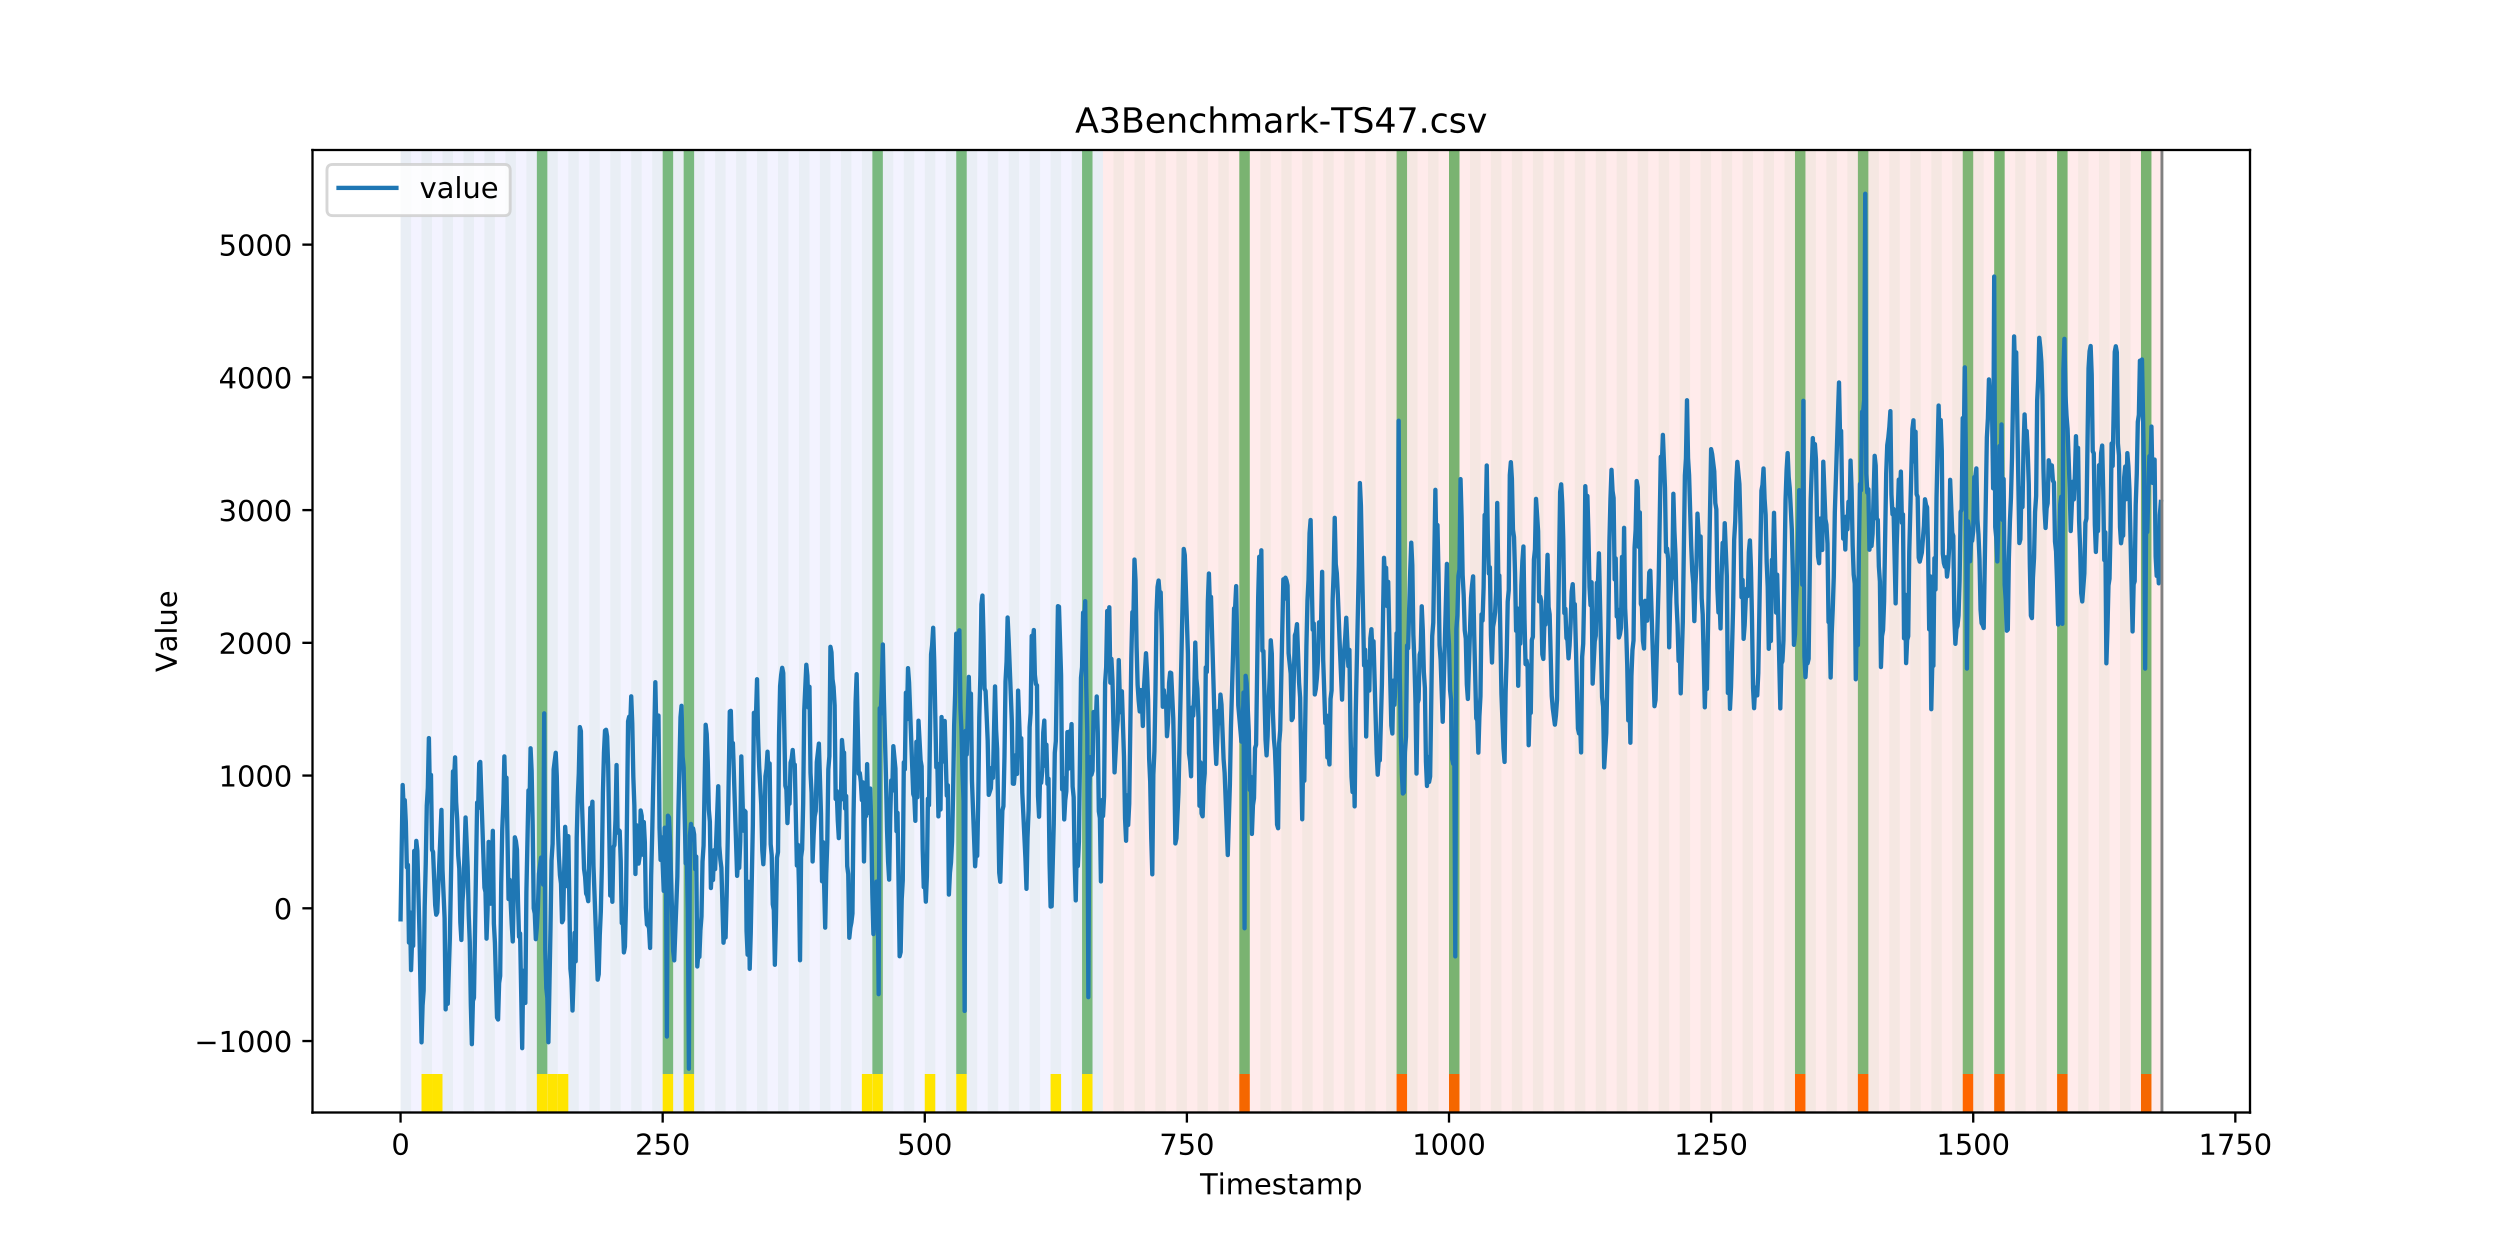 <?xml version="1.0" encoding="utf-8" standalone="no"?>
<!DOCTYPE svg PUBLIC "-//W3C//DTD SVG 1.1//EN"
  "http://www.w3.org/Graphics/SVG/1.1/DTD/svg11.dtd">
<!-- Created with matplotlib (https://matplotlib.org/) -->
<svg height="432pt" version="1.1" viewBox="0 0 864 432" width="864pt" xmlns="http://www.w3.org/2000/svg" xmlns:xlink="http://www.w3.org/1999/xlink">
 <defs>
  <style type="text/css">
*{stroke-linecap:butt;stroke-linejoin:round;}
  </style>
 </defs>
 <g id="figure_1">
  <g id="patch_1">
   <path d="M 0 432 
L 864 432 
L 864 0 
L 0 0 
z
" style="fill:#ffffff;"/>
  </g>
  <g id="axes_1">
   <g id="patch_2">
    <path d="M 108 384.48 
L 777.6 384.48 
L 777.6 51.84 
L 108 51.84 
z
" style="fill:#ffffff;"/>
   </g>
   <g id="patch_3">
    <path clip-path="url(#peda4cdc1c0)" d="M 138.436 384.48 
L 138.436 51.84 
L 381.203 51.84 
L 381.203 384.48 
z
" style="fill:#0000ff;opacity:0.05;"/>
   </g>
   <g id="patch_4">
    <path clip-path="url(#peda4cdc1c0)" d="M 381.203 384.48 
L 381.203 51.84 
L 747.164 51.84 
L 747.164 384.48 
z
" style="fill:#ff0000;opacity:0.08;"/>
   </g>
   <g id="patch_5">
    <path clip-path="url(#peda4cdc1c0)" d="M 138.436 384.48 
L 138.436 51.84 
L 142.06 51.84 
L 142.06 384.48 
z
" style="fill:#008000;opacity:0.04;"/>
   </g>
   <g id="patch_6">
    <path clip-path="url(#peda4cdc1c0)" d="M 145.683 384.48 
L 145.683 51.84 
L 149.306 51.84 
L 149.306 384.48 
z
" style="fill:#008000;opacity:0.04;"/>
   </g>
   <g id="patch_7">
    <path clip-path="url(#peda4cdc1c0)" d="M 145.683 384.48 
L 145.683 371.174 
L 149.306 371.174 
L 149.306 384.48 
z
" style="fill:#ffe500;"/>
   </g>
   <g id="patch_8">
    <path clip-path="url(#peda4cdc1c0)" d="M 149.306 384.48 
L 149.306 371.174 
L 152.93 371.174 
L 152.93 384.48 
z
" style="fill:#ffe500;"/>
   </g>
   <g id="patch_9">
    <path clip-path="url(#peda4cdc1c0)" d="M 152.93 384.48 
L 152.93 51.84 
L 156.553 51.84 
L 156.553 384.48 
z
" style="fill:#008000;opacity:0.04;"/>
   </g>
   <g id="patch_10">
    <path clip-path="url(#peda4cdc1c0)" d="M 160.177 384.48 
L 160.177 51.84 
L 163.8 51.84 
L 163.8 384.48 
z
" style="fill:#008000;opacity:0.04;"/>
   </g>
   <g id="patch_11">
    <path clip-path="url(#peda4cdc1c0)" d="M 167.423 384.48 
L 167.423 51.84 
L 171.047 51.84 
L 171.047 384.48 
z
" style="fill:#008000;opacity:0.04;"/>
   </g>
   <g id="patch_12">
    <path clip-path="url(#peda4cdc1c0)" d="M 174.67 384.48 
L 174.67 51.84 
L 178.294 51.84 
L 178.294 384.48 
z
" style="fill:#008000;opacity:0.04;"/>
   </g>
   <g id="patch_13">
    <path clip-path="url(#peda4cdc1c0)" d="M 181.917 384.48 
L 181.917 51.84 
L 185.54 51.84 
L 185.54 384.48 
z
" style="fill:#008000;opacity:0.04;"/>
   </g>
   <g id="patch_14">
    <path clip-path="url(#peda4cdc1c0)" d="M 185.54 371.174 
L 185.54 51.84 
L 189.164 51.84 
L 189.164 371.174 
z
" style="fill:#008000;opacity:0.5;"/>
   </g>
   <g id="patch_15">
    <path clip-path="url(#peda4cdc1c0)" d="M 185.54 384.48 
L 185.54 371.174 
L 189.164 371.174 
L 189.164 384.48 
z
" style="fill:#ffe500;"/>
   </g>
   <g id="patch_16">
    <path clip-path="url(#peda4cdc1c0)" d="M 428.306 384.48 
L 428.306 371.174 
L 431.93 371.174 
L 431.93 384.48 
z
" style="fill:#ff6600;"/>
   </g>
   <g id="patch_17">
    <path clip-path="url(#peda4cdc1c0)" d="M 189.164 384.48 
L 189.164 51.84 
L 192.787 51.84 
L 192.787 384.48 
z
" style="fill:#008000;opacity:0.04;"/>
   </g>
   <g id="patch_18">
    <path clip-path="url(#peda4cdc1c0)" d="M 189.164 384.48 
L 189.164 371.174 
L 192.787 371.174 
L 192.787 384.48 
z
" style="fill:#ffe500;"/>
   </g>
   <g id="patch_19">
    <path clip-path="url(#peda4cdc1c0)" d="M 192.787 384.48 
L 192.787 371.174 
L 196.41 371.174 
L 196.41 384.48 
z
" style="fill:#ffe500;"/>
   </g>
   <g id="patch_20">
    <path clip-path="url(#peda4cdc1c0)" d="M 196.41 384.48 
L 196.41 51.84 
L 200.034 51.84 
L 200.034 384.48 
z
" style="fill:#008000;opacity:0.04;"/>
   </g>
   <g id="patch_21">
    <path clip-path="url(#peda4cdc1c0)" d="M 203.657 384.48 
L 203.657 51.84 
L 207.281 51.84 
L 207.281 384.48 
z
" style="fill:#008000;opacity:0.04;"/>
   </g>
   <g id="patch_22">
    <path clip-path="url(#peda4cdc1c0)" d="M 210.904 384.48 
L 210.904 51.84 
L 214.527 51.84 
L 214.527 384.48 
z
" style="fill:#008000;opacity:0.04;"/>
   </g>
   <g id="patch_23">
    <path clip-path="url(#peda4cdc1c0)" d="M 218.151 384.48 
L 218.151 51.84 
L 221.774 51.84 
L 221.774 384.48 
z
" style="fill:#008000;opacity:0.04;"/>
   </g>
   <g id="patch_24">
    <path clip-path="url(#peda4cdc1c0)" d="M 225.397 384.48 
L 225.397 51.84 
L 229.021 51.84 
L 229.021 384.48 
z
" style="fill:#008000;opacity:0.04;"/>
   </g>
   <g id="patch_25">
    <path clip-path="url(#peda4cdc1c0)" d="M 229.021 371.174 
L 229.021 51.84 
L 232.644 51.84 
L 232.644 371.174 
z
" style="fill:#008000;opacity:0.5;"/>
   </g>
   <g id="patch_26">
    <path clip-path="url(#peda4cdc1c0)" d="M 229.021 384.48 
L 229.021 371.174 
L 232.644 371.174 
L 232.644 384.48 
z
" style="fill:#ffe500;"/>
   </g>
   <g id="patch_27">
    <path clip-path="url(#peda4cdc1c0)" d="M 232.644 384.48 
L 232.644 51.84 
L 236.268 51.84 
L 236.268 384.48 
z
" style="fill:#008000;opacity:0.04;"/>
   </g>
   <g id="patch_28">
    <path clip-path="url(#peda4cdc1c0)" d="M 236.268 371.174 
L 236.268 51.84 
L 239.891 51.84 
L 239.891 371.174 
z
" style="fill:#008000;opacity:0.5;"/>
   </g>
   <g id="patch_29">
    <path clip-path="url(#peda4cdc1c0)" d="M 236.268 384.48 
L 236.268 371.174 
L 239.891 371.174 
L 239.891 384.48 
z
" style="fill:#ffe500;"/>
   </g>
   <g id="patch_30">
    <path clip-path="url(#peda4cdc1c0)" d="M 239.891 384.48 
L 239.891 51.84 
L 243.514 51.84 
L 243.514 384.48 
z
" style="fill:#008000;opacity:0.04;"/>
   </g>
   <g id="patch_31">
    <path clip-path="url(#peda4cdc1c0)" d="M 482.657 384.48 
L 482.657 371.174 
L 486.281 371.174 
L 486.281 384.48 
z
" style="fill:#ff6600;"/>
   </g>
   <g id="patch_32">
    <path clip-path="url(#peda4cdc1c0)" d="M 247.138 384.48 
L 247.138 51.84 
L 250.761 51.84 
L 250.761 384.48 
z
" style="fill:#008000;opacity:0.04;"/>
   </g>
   <g id="patch_33">
    <path clip-path="url(#peda4cdc1c0)" d="M 254.384 384.48 
L 254.384 51.84 
L 258.008 51.84 
L 258.008 384.48 
z
" style="fill:#008000;opacity:0.04;"/>
   </g>
   <g id="patch_34">
    <path clip-path="url(#peda4cdc1c0)" d="M 500.774 384.48 
L 500.774 371.174 
L 504.397 371.174 
L 504.397 384.48 
z
" style="fill:#ff6600;"/>
   </g>
   <g id="patch_35">
    <path clip-path="url(#peda4cdc1c0)" d="M 261.631 384.48 
L 261.631 51.84 
L 265.255 51.84 
L 265.255 384.48 
z
" style="fill:#008000;opacity:0.04;"/>
   </g>
   <g id="patch_36">
    <path clip-path="url(#peda4cdc1c0)" d="M 268.878 384.48 
L 268.878 51.84 
L 272.501 51.84 
L 272.501 384.48 
z
" style="fill:#008000;opacity:0.04;"/>
   </g>
   <g id="patch_37">
    <path clip-path="url(#peda4cdc1c0)" d="M 276.125 384.48 
L 276.125 51.84 
L 279.748 51.84 
L 279.748 384.48 
z
" style="fill:#008000;opacity:0.04;"/>
   </g>
   <g id="patch_38">
    <path clip-path="url(#peda4cdc1c0)" d="M 283.371 384.48 
L 283.371 51.84 
L 286.995 51.84 
L 286.995 384.48 
z
" style="fill:#008000;opacity:0.04;"/>
   </g>
   <g id="patch_39">
    <path clip-path="url(#peda4cdc1c0)" d="M 290.618 384.48 
L 290.618 51.84 
L 294.242 51.84 
L 294.242 384.48 
z
" style="fill:#008000;opacity:0.04;"/>
   </g>
   <g id="patch_40">
    <path clip-path="url(#peda4cdc1c0)" d="M 297.865 384.48 
L 297.865 51.84 
L 301.488 51.84 
L 301.488 384.48 
z
" style="fill:#008000;opacity:0.04;"/>
   </g>
   <g id="patch_41">
    <path clip-path="url(#peda4cdc1c0)" d="M 297.865 384.48 
L 297.865 371.174 
L 301.488 371.174 
L 301.488 384.48 
z
" style="fill:#ffe500;"/>
   </g>
   <g id="patch_42">
    <path clip-path="url(#peda4cdc1c0)" d="M 301.488 371.174 
L 301.488 51.84 
L 305.112 51.84 
L 305.112 371.174 
z
" style="fill:#008000;opacity:0.5;"/>
   </g>
   <g id="patch_43">
    <path clip-path="url(#peda4cdc1c0)" d="M 301.488 384.48 
L 301.488 371.174 
L 305.112 371.174 
L 305.112 384.48 
z
" style="fill:#ffe500;"/>
   </g>
   <g id="patch_44">
    <path clip-path="url(#peda4cdc1c0)" d="M 305.112 384.48 
L 305.112 51.84 
L 308.735 51.84 
L 308.735 384.48 
z
" style="fill:#008000;opacity:0.04;"/>
   </g>
   <g id="patch_45">
    <path clip-path="url(#peda4cdc1c0)" d="M 312.358 384.48 
L 312.358 51.84 
L 315.982 51.84 
L 315.982 384.48 
z
" style="fill:#008000;opacity:0.04;"/>
   </g>
   <g id="patch_46">
    <path clip-path="url(#peda4cdc1c0)" d="M 319.605 384.48 
L 319.605 51.84 
L 323.229 51.84 
L 323.229 384.48 
z
" style="fill:#008000;opacity:0.04;"/>
   </g>
   <g id="patch_47">
    <path clip-path="url(#peda4cdc1c0)" d="M 319.605 384.48 
L 319.605 371.174 
L 323.229 371.174 
L 323.229 384.48 
z
" style="fill:#ffe500;"/>
   </g>
   <g id="patch_48">
    <path clip-path="url(#peda4cdc1c0)" d="M 326.852 384.48 
L 326.852 51.84 
L 330.475 51.84 
L 330.475 384.48 
z
" style="fill:#008000;opacity:0.04;"/>
   </g>
   <g id="patch_49">
    <path clip-path="url(#peda4cdc1c0)" d="M 330.475 371.174 
L 330.475 51.84 
L 334.099 51.84 
L 334.099 371.174 
z
" style="fill:#008000;opacity:0.5;"/>
   </g>
   <g id="patch_50">
    <path clip-path="url(#peda4cdc1c0)" d="M 330.475 384.48 
L 330.475 371.174 
L 334.099 371.174 
L 334.099 384.48 
z
" style="fill:#ffe500;"/>
   </g>
   <g id="patch_51">
    <path clip-path="url(#peda4cdc1c0)" d="M 334.099 384.48 
L 334.099 51.84 
L 337.722 51.84 
L 337.722 384.48 
z
" style="fill:#008000;opacity:0.04;"/>
   </g>
   <g id="patch_52">
    <path clip-path="url(#peda4cdc1c0)" d="M 341.345 384.48 
L 341.345 51.84 
L 344.969 51.84 
L 344.969 384.48 
z
" style="fill:#008000;opacity:0.04;"/>
   </g>
   <g id="patch_53">
    <path clip-path="url(#peda4cdc1c0)" d="M 348.592 384.48 
L 348.592 51.84 
L 352.216 51.84 
L 352.216 384.48 
z
" style="fill:#008000;opacity:0.04;"/>
   </g>
   <g id="patch_54">
    <path clip-path="url(#peda4cdc1c0)" d="M 355.839 384.48 
L 355.839 51.84 
L 359.462 51.84 
L 359.462 384.48 
z
" style="fill:#008000;opacity:0.04;"/>
   </g>
   <g id="patch_55">
    <path clip-path="url(#peda4cdc1c0)" d="M 363.086 384.48 
L 363.086 51.84 
L 366.709 51.84 
L 366.709 384.48 
z
" style="fill:#008000;opacity:0.04;"/>
   </g>
   <g id="patch_56">
    <path clip-path="url(#peda4cdc1c0)" d="M 363.086 384.48 
L 363.086 371.174 
L 366.709 371.174 
L 366.709 384.48 
z
" style="fill:#ffe500;"/>
   </g>
   <g id="patch_57">
    <path clip-path="url(#peda4cdc1c0)" d="M 370.332 384.48 
L 370.332 51.84 
L 373.956 51.84 
L 373.956 384.48 
z
" style="fill:#008000;opacity:0.04;"/>
   </g>
   <g id="patch_58">
    <path clip-path="url(#peda4cdc1c0)" d="M 373.956 371.174 
L 373.956 51.84 
L 377.579 51.84 
L 377.579 371.174 
z
" style="fill:#008000;opacity:0.5;"/>
   </g>
   <g id="patch_59">
    <path clip-path="url(#peda4cdc1c0)" d="M 373.956 384.48 
L 373.956 371.174 
L 377.579 371.174 
L 377.579 384.48 
z
" style="fill:#ffe500;"/>
   </g>
   <g id="patch_60">
    <path clip-path="url(#peda4cdc1c0)" d="M 377.579 384.48 
L 377.579 51.84 
L 381.203 51.84 
L 381.203 384.48 
z
" style="fill:#008000;opacity:0.04;"/>
   </g>
   <g id="patch_61">
    <path clip-path="url(#peda4cdc1c0)" d="M 620.345 384.48 
L 620.345 371.174 
L 623.969 371.174 
L 623.969 384.48 
z
" style="fill:#ff6600;"/>
   </g>
   <g id="patch_62">
    <path clip-path="url(#peda4cdc1c0)" d="M 384.826 384.48 
L 384.826 51.84 
L 388.449 51.84 
L 388.449 384.48 
z
" style="fill:#008000;opacity:0.04;"/>
   </g>
   <g id="patch_63">
    <path clip-path="url(#peda4cdc1c0)" d="M 392.073 384.48 
L 392.073 51.84 
L 395.696 51.84 
L 395.696 384.48 
z
" style="fill:#008000;opacity:0.04;"/>
   </g>
   <g id="patch_64">
    <path clip-path="url(#peda4cdc1c0)" d="M 399.319 384.48 
L 399.319 51.84 
L 402.943 51.84 
L 402.943 384.48 
z
" style="fill:#008000;opacity:0.04;"/>
   </g>
   <g id="patch_65">
    <path clip-path="url(#peda4cdc1c0)" d="M 642.086 384.48 
L 642.086 371.174 
L 645.709 371.174 
L 645.709 384.48 
z
" style="fill:#ff6600;"/>
   </g>
   <g id="patch_66">
    <path clip-path="url(#peda4cdc1c0)" d="M 406.566 384.48 
L 406.566 51.84 
L 410.19 51.84 
L 410.19 384.48 
z
" style="fill:#008000;opacity:0.04;"/>
   </g>
   <g id="patch_67">
    <path clip-path="url(#peda4cdc1c0)" d="M 413.813 384.48 
L 413.813 51.84 
L 417.436 51.84 
L 417.436 384.48 
z
" style="fill:#008000;opacity:0.04;"/>
   </g>
   <g id="patch_68">
    <path clip-path="url(#peda4cdc1c0)" d="M 421.06 384.48 
L 421.06 51.84 
L 424.683 51.84 
L 424.683 384.48 
z
" style="fill:#008000;opacity:0.04;"/>
   </g>
   <g id="patch_69">
    <path clip-path="url(#peda4cdc1c0)" d="M 428.306 384.48 
L 428.306 51.84 
L 431.93 51.84 
L 431.93 384.48 
z
" style="fill:#008000;opacity:0.04;"/>
   </g>
   <g id="patch_70">
    <path clip-path="url(#peda4cdc1c0)" d="M 428.306 371.174 
L 428.306 51.84 
L 431.93 51.84 
L 431.93 371.174 
z
" style="fill:#008000;opacity:0.5;"/>
   </g>
   <g id="patch_71">
    <path clip-path="url(#peda4cdc1c0)" d="M 435.553 384.48 
L 435.553 51.84 
L 439.177 51.84 
L 439.177 384.48 
z
" style="fill:#008000;opacity:0.04;"/>
   </g>
   <g id="patch_72">
    <path clip-path="url(#peda4cdc1c0)" d="M 678.319 384.48 
L 678.319 371.174 
L 681.943 371.174 
L 681.943 384.48 
z
" style="fill:#ff6600;"/>
   </g>
   <g id="patch_73">
    <path clip-path="url(#peda4cdc1c0)" d="M 442.8 384.48 
L 442.8 51.84 
L 446.423 51.84 
L 446.423 384.48 
z
" style="fill:#008000;opacity:0.04;"/>
   </g>
   <g id="patch_74">
    <path clip-path="url(#peda4cdc1c0)" d="M 689.19 384.48 
L 689.19 371.174 
L 692.813 371.174 
L 692.813 384.48 
z
" style="fill:#ff6600;"/>
   </g>
   <g id="patch_75">
    <path clip-path="url(#peda4cdc1c0)" d="M 450.047 384.48 
L 450.047 51.84 
L 453.67 51.84 
L 453.67 384.48 
z
" style="fill:#008000;opacity:0.04;"/>
   </g>
   <g id="patch_76">
    <path clip-path="url(#peda4cdc1c0)" d="M 457.294 384.48 
L 457.294 51.84 
L 460.917 51.84 
L 460.917 384.48 
z
" style="fill:#008000;opacity:0.04;"/>
   </g>
   <g id="patch_77">
    <path clip-path="url(#peda4cdc1c0)" d="M 464.54 384.48 
L 464.54 51.84 
L 468.164 51.84 
L 468.164 384.48 
z
" style="fill:#008000;opacity:0.04;"/>
   </g>
   <g id="patch_78">
    <path clip-path="url(#peda4cdc1c0)" d="M 710.93 384.48 
L 710.93 371.174 
L 714.553 371.174 
L 714.553 384.48 
z
" style="fill:#ff6600;"/>
   </g>
   <g id="patch_79">
    <path clip-path="url(#peda4cdc1c0)" d="M 471.787 384.48 
L 471.787 51.84 
L 475.41 51.84 
L 475.41 384.48 
z
" style="fill:#008000;opacity:0.04;"/>
   </g>
   <g id="patch_80">
    <path clip-path="url(#peda4cdc1c0)" d="M 479.034 384.48 
L 479.034 51.84 
L 482.657 51.84 
L 482.657 384.48 
z
" style="fill:#008000;opacity:0.04;"/>
   </g>
   <g id="patch_81">
    <path clip-path="url(#peda4cdc1c0)" d="M 482.657 371.174 
L 482.657 51.84 
L 486.281 51.84 
L 486.281 371.174 
z
" style="fill:#008000;opacity:0.5;"/>
   </g>
   <g id="patch_82">
    <path clip-path="url(#peda4cdc1c0)" d="M 486.281 384.48 
L 486.281 51.84 
L 489.904 51.84 
L 489.904 384.48 
z
" style="fill:#008000;opacity:0.04;"/>
   </g>
   <g id="patch_83">
    <path clip-path="url(#peda4cdc1c0)" d="M 493.527 384.48 
L 493.527 51.84 
L 497.151 51.84 
L 497.151 384.48 
z
" style="fill:#008000;opacity:0.04;"/>
   </g>
   <g id="patch_84">
    <path clip-path="url(#peda4cdc1c0)" d="M 739.917 384.48 
L 739.917 371.174 
L 743.54 371.174 
L 743.54 384.48 
z
" style="fill:#ff6600;"/>
   </g>
   <g id="patch_85">
    <path clip-path="url(#peda4cdc1c0)" d="M 500.774 384.48 
L 500.774 51.84 
L 504.397 51.84 
L 504.397 384.48 
z
" style="fill:#008000;opacity:0.04;"/>
   </g>
   <g id="patch_86">
    <path clip-path="url(#peda4cdc1c0)" d="M 500.774 371.174 
L 500.774 51.84 
L 504.397 51.84 
L 504.397 371.174 
z
" style="fill:#008000;opacity:0.5;"/>
   </g>
   <g id="patch_87">
    <path clip-path="url(#peda4cdc1c0)" d="M 508.021 384.48 
L 508.021 51.84 
L 511.644 51.84 
L 511.644 384.48 
z
" style="fill:#008000;opacity:0.04;"/>
   </g>
   <g id="patch_88">
    <path clip-path="url(#peda4cdc1c0)" d="M 515.268 384.48 
L 515.268 51.84 
L 518.891 51.84 
L 518.891 384.48 
z
" style="fill:#008000;opacity:0.04;"/>
   </g>
   <g id="patch_89">
    <path clip-path="url(#peda4cdc1c0)" d="M 522.514 384.48 
L 522.514 51.84 
L 526.138 51.84 
L 526.138 384.48 
z
" style="fill:#008000;opacity:0.04;"/>
   </g>
   <g id="patch_90">
    <path clip-path="url(#peda4cdc1c0)" d="M 529.761 384.48 
L 529.761 51.84 
L 533.384 51.84 
L 533.384 384.48 
z
" style="fill:#008000;opacity:0.04;"/>
   </g>
   <g id="patch_91">
    <path clip-path="url(#peda4cdc1c0)" d="M 537.008 384.48 
L 537.008 51.84 
L 540.631 51.84 
L 540.631 384.48 
z
" style="fill:#008000;opacity:0.04;"/>
   </g>
   <g id="patch_92">
    <path clip-path="url(#peda4cdc1c0)" d="M 544.255 384.48 
L 544.255 51.84 
L 547.878 51.84 
L 547.878 384.48 
z
" style="fill:#008000;opacity:0.04;"/>
   </g>
   <g id="patch_93">
    <path clip-path="url(#peda4cdc1c0)" d="M 551.501 384.48 
L 551.501 51.84 
L 555.125 51.84 
L 555.125 384.48 
z
" style="fill:#008000;opacity:0.04;"/>
   </g>
   <g id="patch_94">
    <path clip-path="url(#peda4cdc1c0)" d="M 558.748 384.48 
L 558.748 51.84 
L 562.371 51.84 
L 562.371 384.48 
z
" style="fill:#008000;opacity:0.04;"/>
   </g>
   <g id="patch_95">
    <path clip-path="url(#peda4cdc1c0)" d="M 565.995 384.48 
L 565.995 51.84 
L 569.618 51.84 
L 569.618 384.48 
z
" style="fill:#008000;opacity:0.04;"/>
   </g>
   <g id="patch_96">
    <path clip-path="url(#peda4cdc1c0)" d="M 573.242 384.48 
L 573.242 51.84 
L 576.865 51.84 
L 576.865 384.48 
z
" style="fill:#008000;opacity:0.04;"/>
   </g>
   <g id="patch_97">
    <path clip-path="url(#peda4cdc1c0)" d="M 580.488 384.48 
L 580.488 51.84 
L 584.112 51.84 
L 584.112 384.48 
z
" style="fill:#008000;opacity:0.04;"/>
   </g>
   <g id="patch_98">
    <path clip-path="url(#peda4cdc1c0)" d="M 587.735 384.48 
L 587.735 51.84 
L 591.358 51.84 
L 591.358 384.48 
z
" style="fill:#008000;opacity:0.04;"/>
   </g>
   <g id="patch_99">
    <path clip-path="url(#peda4cdc1c0)" d="M 594.982 384.48 
L 594.982 51.84 
L 598.605 51.84 
L 598.605 384.48 
z
" style="fill:#008000;opacity:0.04;"/>
   </g>
   <g id="patch_100">
    <path clip-path="url(#peda4cdc1c0)" d="M 602.229 384.48 
L 602.229 51.84 
L 605.852 51.84 
L 605.852 384.48 
z
" style="fill:#008000;opacity:0.04;"/>
   </g>
   <g id="patch_101">
    <path clip-path="url(#peda4cdc1c0)" d="M 609.475 384.48 
L 609.475 51.84 
L 613.099 51.84 
L 613.099 384.48 
z
" style="fill:#008000;opacity:0.04;"/>
   </g>
   <g id="patch_102">
    <path clip-path="url(#peda4cdc1c0)" d="M 616.722 384.48 
L 616.722 51.84 
L 620.345 51.84 
L 620.345 384.48 
z
" style="fill:#008000;opacity:0.04;"/>
   </g>
   <g id="patch_103">
    <path clip-path="url(#peda4cdc1c0)" d="M 620.345 371.174 
L 620.345 51.84 
L 623.969 51.84 
L 623.969 371.174 
z
" style="fill:#008000;opacity:0.5;"/>
   </g>
   <g id="patch_104">
    <path clip-path="url(#peda4cdc1c0)" d="M 623.969 384.48 
L 623.969 51.84 
L 627.592 51.84 
L 627.592 384.48 
z
" style="fill:#008000;opacity:0.04;"/>
   </g>
   <g id="patch_105">
    <path clip-path="url(#peda4cdc1c0)" d="M 631.216 384.48 
L 631.216 51.84 
L 634.839 51.84 
L 634.839 384.48 
z
" style="fill:#008000;opacity:0.04;"/>
   </g>
   <g id="patch_106">
    <path clip-path="url(#peda4cdc1c0)" d="M 638.462 384.48 
L 638.462 51.84 
L 642.086 51.84 
L 642.086 384.48 
z
" style="fill:#008000;opacity:0.04;"/>
   </g>
   <g id="patch_107">
    <path clip-path="url(#peda4cdc1c0)" d="M 642.086 371.174 
L 642.086 51.84 
L 645.709 51.84 
L 645.709 371.174 
z
" style="fill:#008000;opacity:0.5;"/>
   </g>
   <g id="patch_108">
    <path clip-path="url(#peda4cdc1c0)" d="M 645.709 384.48 
L 645.709 51.84 
L 649.332 51.84 
L 649.332 384.48 
z
" style="fill:#008000;opacity:0.04;"/>
   </g>
   <g id="patch_109">
    <path clip-path="url(#peda4cdc1c0)" d="M 652.956 384.48 
L 652.956 51.84 
L 656.579 51.84 
L 656.579 384.48 
z
" style="fill:#008000;opacity:0.04;"/>
   </g>
   <g id="patch_110">
    <path clip-path="url(#peda4cdc1c0)" d="M 660.203 384.48 
L 660.203 51.84 
L 663.826 51.84 
L 663.826 384.48 
z
" style="fill:#008000;opacity:0.04;"/>
   </g>
   <g id="patch_111">
    <path clip-path="url(#peda4cdc1c0)" d="M 667.449 384.48 
L 667.449 51.84 
L 671.073 51.84 
L 671.073 384.48 
z
" style="fill:#008000;opacity:0.04;"/>
   </g>
   <g id="patch_112">
    <path clip-path="url(#peda4cdc1c0)" d="M 674.696 384.48 
L 674.696 51.84 
L 678.319 51.84 
L 678.319 384.48 
z
" style="fill:#008000;opacity:0.04;"/>
   </g>
   <g id="patch_113">
    <path clip-path="url(#peda4cdc1c0)" d="M 678.319 371.174 
L 678.319 51.84 
L 681.943 51.84 
L 681.943 371.174 
z
" style="fill:#008000;opacity:0.5;"/>
   </g>
   <g id="patch_114">
    <path clip-path="url(#peda4cdc1c0)" d="M 681.943 384.48 
L 681.943 51.84 
L 685.566 51.84 
L 685.566 384.48 
z
" style="fill:#008000;opacity:0.04;"/>
   </g>
   <g id="patch_115">
    <path clip-path="url(#peda4cdc1c0)" d="M 689.19 384.48 
L 689.19 51.84 
L 692.813 51.84 
L 692.813 384.48 
z
" style="fill:#008000;opacity:0.04;"/>
   </g>
   <g id="patch_116">
    <path clip-path="url(#peda4cdc1c0)" d="M 689.19 371.174 
L 689.19 51.84 
L 692.813 51.84 
L 692.813 371.174 
z
" style="fill:#008000;opacity:0.5;"/>
   </g>
   <g id="patch_117">
    <path clip-path="url(#peda4cdc1c0)" d="M 696.436 384.48 
L 696.436 51.84 
L 700.06 51.84 
L 700.06 384.48 
z
" style="fill:#008000;opacity:0.04;"/>
   </g>
   <g id="patch_118">
    <path clip-path="url(#peda4cdc1c0)" d="M 703.683 384.48 
L 703.683 51.84 
L 707.306 51.84 
L 707.306 384.48 
z
" style="fill:#008000;opacity:0.04;"/>
   </g>
   <g id="patch_119">
    <path clip-path="url(#peda4cdc1c0)" d="M 710.93 384.48 
L 710.93 51.84 
L 714.553 51.84 
L 714.553 384.48 
z
" style="fill:#008000;opacity:0.04;"/>
   </g>
   <g id="patch_120">
    <path clip-path="url(#peda4cdc1c0)" d="M 710.93 371.174 
L 710.93 51.84 
L 714.553 51.84 
L 714.553 371.174 
z
" style="fill:#008000;opacity:0.5;"/>
   </g>
   <g id="patch_121">
    <path clip-path="url(#peda4cdc1c0)" d="M 718.177 384.48 
L 718.177 51.84 
L 721.8 51.84 
L 721.8 384.48 
z
" style="fill:#008000;opacity:0.04;"/>
   </g>
   <g id="patch_122">
    <path clip-path="url(#peda4cdc1c0)" d="M 725.423 384.48 
L 725.423 51.84 
L 729.047 51.84 
L 729.047 384.48 
z
" style="fill:#008000;opacity:0.04;"/>
   </g>
   <g id="patch_123">
    <path clip-path="url(#peda4cdc1c0)" d="M 732.67 384.48 
L 732.67 51.84 
L 736.294 51.84 
L 736.294 384.48 
z
" style="fill:#008000;opacity:0.04;"/>
   </g>
   <g id="patch_124">
    <path clip-path="url(#peda4cdc1c0)" d="M 739.917 384.48 
L 739.917 51.84 
L 743.54 51.84 
L 743.54 384.48 
z
" style="fill:#008000;opacity:0.04;"/>
   </g>
   <g id="patch_125">
    <path clip-path="url(#peda4cdc1c0)" d="M 739.917 371.174 
L 739.917 51.84 
L 743.54 51.84 
L 743.54 371.174 
z
" style="fill:#008000;opacity:0.5;"/>
   </g>
   <g id="matplotlib.axis_1">
    <g id="xtick_1">
     <g id="line2d_1">
      <defs>
       <path d="M 0 0 
L 0 3.5 
" id="mc955bd59b1" style="stroke:#000000;stroke-width:0.8;"/>
      </defs>
      <g>
       <use style="stroke:#000000;stroke-width:0.8;" x="138.436" xlink:href="#mc955bd59b1" y="384.48"/>
      </g>
     </g>
     <g id="text_1">
      <!-- 0 -->
      <defs>
       <path d="M 31.781 66.406 
Q 24.172 66.406 20.328 58.906 
Q 16.5 51.422 16.5 36.375 
Q 16.5 21.391 20.328 13.891 
Q 24.172 6.391 31.781 6.391 
Q 39.453 6.391 43.281 13.891 
Q 47.125 21.391 47.125 36.375 
Q 47.125 51.422 43.281 58.906 
Q 39.453 66.406 31.781 66.406 
z
M 31.781 74.219 
Q 44.047 74.219 50.516 64.516 
Q 56.984 54.828 56.984 36.375 
Q 56.984 17.969 50.516 8.266 
Q 44.047 -1.422 31.781 -1.422 
Q 19.531 -1.422 13.062 8.266 
Q 6.594 17.969 6.594 36.375 
Q 6.594 54.828 13.062 64.516 
Q 19.531 74.219 31.781 74.219 
z
" id="DejaVuSans-48"/>
      </defs>
      <g transform="translate(135.255 399.078)scale(0.1 -0.1)">
       <use xlink:href="#DejaVuSans-48"/>
      </g>
     </g>
    </g>
    <g id="xtick_2">
     <g id="line2d_2">
      <g>
       <use style="stroke:#000000;stroke-width:0.8;" x="229.021" xlink:href="#mc955bd59b1" y="384.48"/>
      </g>
     </g>
     <g id="text_2">
      <!-- 250 -->
      <defs>
       <path d="M 19.188 8.297 
L 53.609 8.297 
L 53.609 0 
L 7.328 0 
L 7.328 8.297 
Q 12.938 14.109 22.625 23.891 
Q 32.328 33.688 34.812 36.531 
Q 39.547 41.844 41.422 45.531 
Q 43.312 49.219 43.312 52.781 
Q 43.312 58.594 39.234 62.25 
Q 35.156 65.922 28.609 65.922 
Q 23.969 65.922 18.812 64.312 
Q 13.672 62.703 7.812 59.422 
L 7.812 69.391 
Q 13.766 71.781 18.938 73 
Q 24.125 74.219 28.422 74.219 
Q 39.75 74.219 46.484 68.547 
Q 53.219 62.891 53.219 53.422 
Q 53.219 48.922 51.531 44.891 
Q 49.859 40.875 45.406 35.406 
Q 44.188 33.984 37.641 27.219 
Q 31.109 20.453 19.188 8.297 
z
" id="DejaVuSans-50"/>
       <path d="M 10.797 72.906 
L 49.516 72.906 
L 49.516 64.594 
L 19.828 64.594 
L 19.828 46.734 
Q 21.969 47.469 24.109 47.828 
Q 26.266 48.188 28.422 48.188 
Q 40.625 48.188 47.75 41.5 
Q 54.891 34.812 54.891 23.391 
Q 54.891 11.625 47.562 5.094 
Q 40.234 -1.422 26.906 -1.422 
Q 22.312 -1.422 17.547 -0.641 
Q 12.797 0.141 7.719 1.703 
L 7.719 11.625 
Q 12.109 9.234 16.797 8.062 
Q 21.484 6.891 26.703 6.891 
Q 35.156 6.891 40.078 11.328 
Q 45.016 15.766 45.016 23.391 
Q 45.016 31 40.078 35.438 
Q 35.156 39.891 26.703 39.891 
Q 22.75 39.891 18.812 39.016 
Q 14.891 38.141 10.797 36.281 
z
" id="DejaVuSans-53"/>
      </defs>
      <g transform="translate(219.477 399.078)scale(0.1 -0.1)">
       <use xlink:href="#DejaVuSans-50"/>
       <use x="63.623" xlink:href="#DejaVuSans-53"/>
       <use x="127.246" xlink:href="#DejaVuSans-48"/>
      </g>
     </g>
    </g>
    <g id="xtick_3">
     <g id="line2d_3">
      <g>
       <use style="stroke:#000000;stroke-width:0.8;" x="319.605" xlink:href="#mc955bd59b1" y="384.48"/>
      </g>
     </g>
     <g id="text_3">
      <!-- 500 -->
      <g transform="translate(310.061 399.078)scale(0.1 -0.1)">
       <use xlink:href="#DejaVuSans-53"/>
       <use x="63.623" xlink:href="#DejaVuSans-48"/>
       <use x="127.246" xlink:href="#DejaVuSans-48"/>
      </g>
     </g>
    </g>
    <g id="xtick_4">
     <g id="line2d_4">
      <g>
       <use style="stroke:#000000;stroke-width:0.8;" x="410.19" xlink:href="#mc955bd59b1" y="384.48"/>
      </g>
     </g>
     <g id="text_4">
      <!-- 750 -->
      <defs>
       <path d="M 8.203 72.906 
L 55.078 72.906 
L 55.078 68.703 
L 28.609 0 
L 18.312 0 
L 43.219 64.594 
L 8.203 64.594 
z
" id="DejaVuSans-55"/>
      </defs>
      <g transform="translate(400.646 399.078)scale(0.1 -0.1)">
       <use xlink:href="#DejaVuSans-55"/>
       <use x="63.623" xlink:href="#DejaVuSans-53"/>
       <use x="127.246" xlink:href="#DejaVuSans-48"/>
      </g>
     </g>
    </g>
    <g id="xtick_5">
     <g id="line2d_5">
      <g>
       <use style="stroke:#000000;stroke-width:0.8;" x="500.774" xlink:href="#mc955bd59b1" y="384.48"/>
      </g>
     </g>
     <g id="text_5">
      <!-- 1000 -->
      <defs>
       <path d="M 12.406 8.297 
L 28.516 8.297 
L 28.516 63.922 
L 10.984 60.406 
L 10.984 69.391 
L 28.422 72.906 
L 38.281 72.906 
L 38.281 8.297 
L 54.391 8.297 
L 54.391 0 
L 12.406 0 
z
" id="DejaVuSans-49"/>
      </defs>
      <g transform="translate(488.049 399.078)scale(0.1 -0.1)">
       <use xlink:href="#DejaVuSans-49"/>
       <use x="63.623" xlink:href="#DejaVuSans-48"/>
       <use x="127.246" xlink:href="#DejaVuSans-48"/>
       <use x="190.869" xlink:href="#DejaVuSans-48"/>
      </g>
     </g>
    </g>
    <g id="xtick_6">
     <g id="line2d_6">
      <g>
       <use style="stroke:#000000;stroke-width:0.8;" x="591.358" xlink:href="#mc955bd59b1" y="384.48"/>
      </g>
     </g>
     <g id="text_6">
      <!-- 1250 -->
      <g transform="translate(578.633 399.078)scale(0.1 -0.1)">
       <use xlink:href="#DejaVuSans-49"/>
       <use x="63.623" xlink:href="#DejaVuSans-50"/>
       <use x="127.246" xlink:href="#DejaVuSans-53"/>
       <use x="190.869" xlink:href="#DejaVuSans-48"/>
      </g>
     </g>
    </g>
    <g id="xtick_7">
     <g id="line2d_7">
      <g>
       <use style="stroke:#000000;stroke-width:0.8;" x="681.943" xlink:href="#mc955bd59b1" y="384.48"/>
      </g>
     </g>
     <g id="text_7">
      <!-- 1500 -->
      <g transform="translate(669.218 399.078)scale(0.1 -0.1)">
       <use xlink:href="#DejaVuSans-49"/>
       <use x="63.623" xlink:href="#DejaVuSans-53"/>
       <use x="127.246" xlink:href="#DejaVuSans-48"/>
       <use x="190.869" xlink:href="#DejaVuSans-48"/>
      </g>
     </g>
    </g>
    <g id="xtick_8">
     <g id="line2d_8">
      <g>
       <use style="stroke:#000000;stroke-width:0.8;" x="772.527" xlink:href="#mc955bd59b1" y="384.48"/>
      </g>
     </g>
     <g id="text_8">
      <!-- 1750 -->
      <g transform="translate(759.802 399.078)scale(0.1 -0.1)">
       <use xlink:href="#DejaVuSans-49"/>
       <use x="63.623" xlink:href="#DejaVuSans-55"/>
       <use x="127.246" xlink:href="#DejaVuSans-53"/>
       <use x="190.869" xlink:href="#DejaVuSans-48"/>
      </g>
     </g>
    </g>
    <g id="text_9">
     <!-- Timestamp -->
     <defs>
      <path d="M -0.297 72.906 
L 61.375 72.906 
L 61.375 64.594 
L 35.5 64.594 
L 35.5 0 
L 25.594 0 
L 25.594 64.594 
L -0.297 64.594 
z
" id="DejaVuSans-84"/>
      <path d="M 9.422 54.688 
L 18.406 54.688 
L 18.406 0 
L 9.422 0 
z
M 9.422 75.984 
L 18.406 75.984 
L 18.406 64.594 
L 9.422 64.594 
z
" id="DejaVuSans-105"/>
      <path d="M 52 44.188 
Q 55.375 50.25 60.062 53.125 
Q 64.75 56 71.094 56 
Q 79.641 56 84.281 50.016 
Q 88.922 44.047 88.922 33.016 
L 88.922 0 
L 79.891 0 
L 79.891 32.719 
Q 79.891 40.578 77.094 44.375 
Q 74.312 48.188 68.609 48.188 
Q 61.625 48.188 57.562 43.547 
Q 53.516 38.922 53.516 30.906 
L 53.516 0 
L 44.484 0 
L 44.484 32.719 
Q 44.484 40.625 41.703 44.406 
Q 38.922 48.188 33.109 48.188 
Q 26.219 48.188 22.156 43.531 
Q 18.109 38.875 18.109 30.906 
L 18.109 0 
L 9.078 0 
L 9.078 54.688 
L 18.109 54.688 
L 18.109 46.188 
Q 21.188 51.219 25.484 53.609 
Q 29.781 56 35.688 56 
Q 41.656 56 45.828 52.969 
Q 50 49.953 52 44.188 
z
" id="DejaVuSans-109"/>
      <path d="M 56.203 29.594 
L 56.203 25.203 
L 14.891 25.203 
Q 15.484 15.922 20.484 11.062 
Q 25.484 6.203 34.422 6.203 
Q 39.594 6.203 44.453 7.469 
Q 49.312 8.734 54.109 11.281 
L 54.109 2.781 
Q 49.266 0.734 44.188 -0.344 
Q 39.109 -1.422 33.891 -1.422 
Q 20.797 -1.422 13.156 6.188 
Q 5.516 13.812 5.516 26.812 
Q 5.516 40.234 12.766 48.109 
Q 20.016 56 32.328 56 
Q 43.359 56 49.781 48.891 
Q 56.203 41.797 56.203 29.594 
z
M 47.219 32.234 
Q 47.125 39.594 43.094 43.984 
Q 39.062 48.391 32.422 48.391 
Q 24.906 48.391 20.391 44.141 
Q 15.875 39.891 15.188 32.172 
z
" id="DejaVuSans-101"/>
      <path d="M 44.281 53.078 
L 44.281 44.578 
Q 40.484 46.531 36.375 47.5 
Q 32.281 48.484 27.875 48.484 
Q 21.188 48.484 17.844 46.438 
Q 14.5 44.391 14.5 40.281 
Q 14.5 37.156 16.891 35.375 
Q 19.281 33.594 26.516 31.984 
L 29.594 31.297 
Q 39.156 29.25 43.188 25.516 
Q 47.219 21.781 47.219 15.094 
Q 47.219 7.469 41.188 3.016 
Q 35.156 -1.422 24.609 -1.422 
Q 20.219 -1.422 15.453 -0.562 
Q 10.688 0.297 5.422 2 
L 5.422 11.281 
Q 10.406 8.688 15.234 7.391 
Q 20.062 6.109 24.812 6.109 
Q 31.156 6.109 34.562 8.281 
Q 37.984 10.453 37.984 14.406 
Q 37.984 18.062 35.516 20.016 
Q 33.062 21.969 24.703 23.781 
L 21.578 24.516 
Q 13.234 26.266 9.516 29.906 
Q 5.812 33.547 5.812 39.891 
Q 5.812 47.609 11.281 51.797 
Q 16.75 56 26.812 56 
Q 31.781 56 36.172 55.266 
Q 40.578 54.547 44.281 53.078 
z
" id="DejaVuSans-115"/>
      <path d="M 18.312 70.219 
L 18.312 54.688 
L 36.812 54.688 
L 36.812 47.703 
L 18.312 47.703 
L 18.312 18.016 
Q 18.312 11.328 20.141 9.422 
Q 21.969 7.516 27.594 7.516 
L 36.812 7.516 
L 36.812 0 
L 27.594 0 
Q 17.188 0 13.234 3.875 
Q 9.281 7.766 9.281 18.016 
L 9.281 47.703 
L 2.688 47.703 
L 2.688 54.688 
L 9.281 54.688 
L 9.281 70.219 
z
" id="DejaVuSans-116"/>
      <path d="M 34.281 27.484 
Q 23.391 27.484 19.188 25 
Q 14.984 22.516 14.984 16.5 
Q 14.984 11.719 18.141 8.906 
Q 21.297 6.109 26.703 6.109 
Q 34.188 6.109 38.703 11.406 
Q 43.219 16.703 43.219 25.484 
L 43.219 27.484 
z
M 52.203 31.203 
L 52.203 0 
L 43.219 0 
L 43.219 8.297 
Q 40.141 3.328 35.547 0.953 
Q 30.953 -1.422 24.312 -1.422 
Q 15.922 -1.422 10.953 3.297 
Q 6 8.016 6 15.922 
Q 6 25.141 12.172 29.828 
Q 18.359 34.516 30.609 34.516 
L 43.219 34.516 
L 43.219 35.406 
Q 43.219 41.609 39.141 45 
Q 35.062 48.391 27.688 48.391 
Q 23 48.391 18.547 47.266 
Q 14.109 46.141 10.016 43.891 
L 10.016 52.203 
Q 14.938 54.109 19.578 55.047 
Q 24.219 56 28.609 56 
Q 40.484 56 46.344 49.844 
Q 52.203 43.703 52.203 31.203 
z
" id="DejaVuSans-97"/>
      <path d="M 18.109 8.203 
L 18.109 -20.797 
L 9.078 -20.797 
L 9.078 54.688 
L 18.109 54.688 
L 18.109 46.391 
Q 20.953 51.266 25.266 53.625 
Q 29.594 56 35.594 56 
Q 45.562 56 51.781 48.094 
Q 58.016 40.188 58.016 27.297 
Q 58.016 14.406 51.781 6.484 
Q 45.562 -1.422 35.594 -1.422 
Q 29.594 -1.422 25.266 0.953 
Q 20.953 3.328 18.109 8.203 
z
M 48.688 27.297 
Q 48.688 37.203 44.609 42.844 
Q 40.531 48.484 33.406 48.484 
Q 26.266 48.484 22.188 42.844 
Q 18.109 37.203 18.109 27.297 
Q 18.109 17.391 22.188 11.75 
Q 26.266 6.109 33.406 6.109 
Q 40.531 6.109 44.609 11.75 
Q 48.688 17.391 48.688 27.297 
z
" id="DejaVuSans-112"/>
     </defs>
     <g transform="translate(414.739 412.757)scale(0.1 -0.1)">
      <use xlink:href="#DejaVuSans-84"/>
      <use x="61.037" xlink:href="#DejaVuSans-105"/>
      <use x="88.82" xlink:href="#DejaVuSans-109"/>
      <use x="186.232" xlink:href="#DejaVuSans-101"/>
      <use x="247.756" xlink:href="#DejaVuSans-115"/>
      <use x="299.855" xlink:href="#DejaVuSans-116"/>
      <use x="339.064" xlink:href="#DejaVuSans-97"/>
      <use x="400.344" xlink:href="#DejaVuSans-109"/>
      <use x="497.756" xlink:href="#DejaVuSans-112"/>
     </g>
    </g>
   </g>
   <g id="matplotlib.axis_2">
    <g id="ytick_1">
     <g id="line2d_9">
      <defs>
       <path d="M 0 0 
L -3.5 0 
" id="m6c6a23045b" style="stroke:#000000;stroke-width:0.8;"/>
      </defs>
      <g>
       <use style="stroke:#000000;stroke-width:0.8;" x="108" xlink:href="#m6c6a23045b" y="359.78"/>
      </g>
     </g>
     <g id="text_10">
      <!-- −1000 -->
      <defs>
       <path d="M 10.594 35.5 
L 73.188 35.5 
L 73.188 27.203 
L 10.594 27.203 
z
" id="DejaVuSans-8722"/>
      </defs>
      <g transform="translate(67.17 363.579)scale(0.1 -0.1)">
       <use xlink:href="#DejaVuSans-8722"/>
       <use x="83.789" xlink:href="#DejaVuSans-49"/>
       <use x="147.412" xlink:href="#DejaVuSans-48"/>
       <use x="211.035" xlink:href="#DejaVuSans-48"/>
       <use x="274.658" xlink:href="#DejaVuSans-48"/>
      </g>
     </g>
    </g>
    <g id="ytick_2">
     <g id="line2d_10">
      <g>
       <use style="stroke:#000000;stroke-width:0.8;" x="108" xlink:href="#m6c6a23045b" y="313.907"/>
      </g>
     </g>
     <g id="text_11">
      <!-- 0 -->
      <g transform="translate(94.638 317.707)scale(0.1 -0.1)">
       <use xlink:href="#DejaVuSans-48"/>
      </g>
     </g>
    </g>
    <g id="ytick_3">
     <g id="line2d_11">
      <g>
       <use style="stroke:#000000;stroke-width:0.8;" x="108" xlink:href="#m6c6a23045b" y="268.035"/>
      </g>
     </g>
     <g id="text_12">
      <!-- 1000 -->
      <g transform="translate(75.55 271.834)scale(0.1 -0.1)">
       <use xlink:href="#DejaVuSans-49"/>
       <use x="63.623" xlink:href="#DejaVuSans-48"/>
       <use x="127.246" xlink:href="#DejaVuSans-48"/>
       <use x="190.869" xlink:href="#DejaVuSans-48"/>
      </g>
     </g>
    </g>
    <g id="ytick_4">
     <g id="line2d_12">
      <g>
       <use style="stroke:#000000;stroke-width:0.8;" x="108" xlink:href="#m6c6a23045b" y="222.162"/>
      </g>
     </g>
     <g id="text_13">
      <!-- 2000 -->
      <g transform="translate(75.55 225.962)scale(0.1 -0.1)">
       <use xlink:href="#DejaVuSans-50"/>
       <use x="63.623" xlink:href="#DejaVuSans-48"/>
       <use x="127.246" xlink:href="#DejaVuSans-48"/>
       <use x="190.869" xlink:href="#DejaVuSans-48"/>
      </g>
     </g>
    </g>
    <g id="ytick_5">
     <g id="line2d_13">
      <g>
       <use style="stroke:#000000;stroke-width:0.8;" x="108" xlink:href="#m6c6a23045b" y="176.29"/>
      </g>
     </g>
     <g id="text_14">
      <!-- 3000 -->
      <defs>
       <path d="M 40.578 39.312 
Q 47.656 37.797 51.625 33 
Q 55.609 28.219 55.609 21.188 
Q 55.609 10.406 48.188 4.484 
Q 40.766 -1.422 27.094 -1.422 
Q 22.516 -1.422 17.656 -0.516 
Q 12.797 0.391 7.625 2.203 
L 7.625 11.719 
Q 11.719 9.328 16.594 8.109 
Q 21.484 6.891 26.812 6.891 
Q 36.078 6.891 40.938 10.547 
Q 45.797 14.203 45.797 21.188 
Q 45.797 27.641 41.281 31.266 
Q 36.766 34.906 28.719 34.906 
L 20.219 34.906 
L 20.219 43.016 
L 29.109 43.016 
Q 36.375 43.016 40.234 45.922 
Q 44.094 48.828 44.094 54.297 
Q 44.094 59.906 40.109 62.906 
Q 36.141 65.922 28.719 65.922 
Q 24.656 65.922 20.016 65.031 
Q 15.375 64.156 9.812 62.312 
L 9.812 71.094 
Q 15.438 72.656 20.344 73.438 
Q 25.25 74.219 29.594 74.219 
Q 40.828 74.219 47.359 69.109 
Q 53.906 64.016 53.906 55.328 
Q 53.906 49.266 50.438 45.094 
Q 46.969 40.922 40.578 39.312 
z
" id="DejaVuSans-51"/>
      </defs>
      <g transform="translate(75.55 180.089)scale(0.1 -0.1)">
       <use xlink:href="#DejaVuSans-51"/>
       <use x="63.623" xlink:href="#DejaVuSans-48"/>
       <use x="127.246" xlink:href="#DejaVuSans-48"/>
       <use x="190.869" xlink:href="#DejaVuSans-48"/>
      </g>
     </g>
    </g>
    <g id="ytick_6">
     <g id="line2d_14">
      <g>
       <use style="stroke:#000000;stroke-width:0.8;" x="108" xlink:href="#m6c6a23045b" y="130.417"/>
      </g>
     </g>
     <g id="text_15">
      <!-- 4000 -->
      <defs>
       <path d="M 37.797 64.312 
L 12.891 25.391 
L 37.797 25.391 
z
M 35.203 72.906 
L 47.609 72.906 
L 47.609 25.391 
L 58.016 25.391 
L 58.016 17.188 
L 47.609 17.188 
L 47.609 0 
L 37.797 0 
L 37.797 17.188 
L 4.891 17.188 
L 4.891 26.703 
z
" id="DejaVuSans-52"/>
      </defs>
      <g transform="translate(75.55 134.216)scale(0.1 -0.1)">
       <use xlink:href="#DejaVuSans-52"/>
       <use x="63.623" xlink:href="#DejaVuSans-48"/>
       <use x="127.246" xlink:href="#DejaVuSans-48"/>
       <use x="190.869" xlink:href="#DejaVuSans-48"/>
      </g>
     </g>
    </g>
    <g id="ytick_7">
     <g id="line2d_15">
      <g>
       <use style="stroke:#000000;stroke-width:0.8;" x="108" xlink:href="#m6c6a23045b" y="84.545"/>
      </g>
     </g>
     <g id="text_16">
      <!-- 5000 -->
      <g transform="translate(75.55 88.344)scale(0.1 -0.1)">
       <use xlink:href="#DejaVuSans-53"/>
       <use x="63.623" xlink:href="#DejaVuSans-48"/>
       <use x="127.246" xlink:href="#DejaVuSans-48"/>
       <use x="190.869" xlink:href="#DejaVuSans-48"/>
      </g>
     </g>
    </g>
    <g id="text_17">
     <!-- Value -->
     <defs>
      <path d="M 28.609 0 
L 0.781 72.906 
L 11.078 72.906 
L 34.188 11.531 
L 57.328 72.906 
L 67.578 72.906 
L 39.797 0 
z
" id="DejaVuSans-86"/>
      <path d="M 9.422 75.984 
L 18.406 75.984 
L 18.406 0 
L 9.422 0 
z
" id="DejaVuSans-108"/>
      <path d="M 8.5 21.578 
L 8.5 54.688 
L 17.484 54.688 
L 17.484 21.922 
Q 17.484 14.156 20.5 10.266 
Q 23.531 6.391 29.594 6.391 
Q 36.859 6.391 41.078 11.031 
Q 45.312 15.672 45.312 23.688 
L 45.312 54.688 
L 54.297 54.688 
L 54.297 0 
L 45.312 0 
L 45.312 8.406 
Q 42.047 3.422 37.719 1 
Q 33.406 -1.422 27.688 -1.422 
Q 18.266 -1.422 13.375 4.438 
Q 8.5 10.297 8.5 21.578 
z
M 31.109 56 
z
" id="DejaVuSans-117"/>
     </defs>
     <g transform="translate(61.091 232.273)rotate(-90)scale(0.1 -0.1)">
      <use xlink:href="#DejaVuSans-86"/>
      <use x="68.299" xlink:href="#DejaVuSans-97"/>
      <use x="129.578" xlink:href="#DejaVuSans-108"/>
      <use x="157.361" xlink:href="#DejaVuSans-117"/>
      <use x="220.74" xlink:href="#DejaVuSans-101"/>
     </g>
    </g>
   </g>
   <g id="line2d_16">
    <path clip-path="url(#peda4cdc1c0)" d="M 138.436 317.714 
L 139.161 271.3 
L 139.523 279.582 
L 139.886 276.522 
L 140.248 284.092 
L 140.61 299.755 
L 140.973 298.89 
L 141.335 325.763 
L 141.697 315.308 
L 142.06 335.267 
L 142.422 324.944 
L 142.784 326.897 
L 143.147 294.059 
L 143.509 302.365 
L 143.871 290.61 
L 144.234 294.068 
L 144.958 322.125 
L 145.683 360.24 
L 146.045 347.461 
L 146.408 342.439 
L 146.77 313.479 
L 147.132 298.577 
L 147.495 278.439 
L 147.857 272.353 
L 148.219 255.08 
L 148.582 275.351 
L 148.944 267.791 
L 149.306 293.666 
L 149.669 294.443 
L 150.394 312.807 
L 150.756 316.123 
L 151.118 315.336 
L 152.568 279.892 
L 152.93 300.638 
L 153.655 317.396 
L 154.017 348.843 
L 154.379 335.811 
L 154.742 346.907 
L 155.466 324.308 
L 156.553 266.579 
L 156.916 269.596 
L 157.278 261.745 
L 157.64 277.177 
L 158.003 283.11 
L 158.365 295.702 
L 158.727 300.215 
L 159.09 318.759 
L 159.452 324.862 
L 159.814 311.594 
L 160.177 306.503 
L 160.901 282.512 
L 161.626 299.631 
L 161.988 316.149 
L 162.351 325.603 
L 162.713 347.017 
L 163.075 360.871 
L 163.438 345.903 
L 163.8 344.846 
L 164.887 277.352 
L 165.249 279.278 
L 165.612 263.846 
L 165.974 263.326 
L 167.423 306.757 
L 167.786 308.313 
L 168.148 324.396 
L 168.51 314.532 
L 168.873 290.961 
L 169.235 310.061 
L 169.597 312.318 
L 170.322 287.127 
L 170.684 319.192 
L 171.047 325.858 
L 171.771 351.667 
L 172.134 352.343 
L 172.496 339.735 
L 172.858 337.298 
L 173.221 305.058 
L 173.583 286.546 
L 173.945 277.838 
L 174.308 261.409 
L 174.67 275.502 
L 175.032 268.764 
L 175.757 310.717 
L 176.119 304.047 
L 176.844 319.348 
L 177.206 325.376 
L 177.931 289.376 
L 178.294 290.688 
L 178.656 293.619 
L 179.018 311.598 
L 179.381 323.751 
L 179.743 322.599 
L 180.468 362.249 
L 180.83 335.494 
L 181.192 345.471 
L 181.555 346.619 
L 181.917 308.422 
L 182.642 273.147 
L 183.004 278.299 
L 183.366 258.605 
L 183.729 266.454 
L 184.091 285.24 
L 184.453 313.907 
L 184.816 315.705 
L 185.178 324.58 
L 185.54 320.388 
L 185.903 313.552 
L 186.265 301.979 
L 186.99 296.379 
L 187.352 299.011 
L 187.714 305.717 
L 188.077 246.527 
L 188.439 328.394 
L 188.801 341.492 
L 189.164 344.904 
L 189.526 360.205 
L 190.251 320.806 
L 190.613 297.326 
L 190.975 291.65 
L 191.338 265.898 
L 192.062 260.16 
L 192.425 268.267 
L 192.787 285.557 
L 193.149 295.699 
L 193.512 302.405 
L 193.874 305.389 
L 194.236 318.728 
L 194.599 317.946 
L 195.323 285.754 
L 195.686 291.049 
L 196.048 306.286 
L 196.41 288.979 
L 197.135 334.792 
L 197.497 338.505 
L 197.86 349.244 
L 198.222 338.557 
L 198.584 322.373 
L 198.947 332.236 
L 199.309 289.506 
L 199.671 275.641 
L 200.034 267.303 
L 200.396 251.278 
L 200.758 252.696 
L 201.121 277.029 
L 201.845 300.314 
L 202.208 302.994 
L 202.57 308.83 
L 202.932 309.549 
L 203.295 311.453 
L 204.019 279.16 
L 204.382 281.595 
L 204.744 277.066 
L 205.106 299.27 
L 206.556 338.575 
L 206.918 336.681 
L 207.281 323.19 
L 207.643 314.95 
L 208.005 299.345 
L 208.368 273.875 
L 208.73 260.022 
L 209.092 252.495 
L 209.455 252.213 
L 209.817 254.501 
L 210.179 264.536 
L 210.904 309.502 
L 211.266 302.156 
L 211.629 311.666 
L 211.991 292.805 
L 212.353 292.041 
L 212.716 283.328 
L 213.078 264.389 
L 213.44 287.764 
L 213.803 286.859 
L 214.165 287.225 
L 214.527 297.72 
L 214.89 319.039 
L 215.252 318.425 
L 215.614 329.16 
L 215.977 327.177 
L 216.339 312.372 
L 217.064 249.282 
L 217.426 247.7 
L 217.788 250.851 
L 218.151 240.649 
L 218.513 250.099 
L 218.875 268.494 
L 219.238 278.486 
L 219.6 302.052 
L 219.962 285.197 
L 220.325 293.856 
L 220.687 298.465 
L 221.049 296.159 
L 221.412 280.095 
L 221.774 281.997 
L 222.136 295.382 
L 222.499 284.09 
L 222.861 291.185 
L 223.223 313.627 
L 223.586 319.555 
L 223.948 319.774 
L 224.31 320.814 
L 224.673 327.627 
L 225.035 302.721 
L 225.397 288.315 
L 226.122 253.231 
L 226.484 235.764 
L 226.847 253.249 
L 227.209 253.773 
L 227.571 247.287 
L 227.934 286.167 
L 228.296 297.184 
L 228.658 289.375 
L 229.383 307.896 
L 229.745 286.057 
L 230.108 289.246 
L 230.47 358.236 
L 230.832 281.907 
L 231.195 282.48 
L 231.557 290.618 
L 232.644 328.597 
L 233.006 331.904 
L 234.094 303.015 
L 234.456 280.467 
L 235.181 247.858 
L 235.543 243.922 
L 235.905 261.45 
L 236.268 265.273 
L 236.992 298.402 
L 237.355 295.768 
L 237.717 314.947 
L 238.079 369.36 
L 238.442 288.686 
L 238.804 284.752 
L 239.166 290.132 
L 239.529 286.312 
L 239.891 288.383 
L 240.253 300.411 
L 240.616 296.029 
L 240.978 334.018 
L 241.34 329.635 
L 241.703 330.715 
L 242.065 321.465 
L 242.427 316.759 
L 242.79 297.797 
L 243.152 292.253 
L 243.877 250.479 
L 244.239 253.714 
L 244.601 263.363 
L 244.964 279.782 
L 245.326 283.958 
L 245.688 306.911 
L 246.051 299.853 
L 246.413 304.125 
L 246.775 293.841 
L 247.138 300.376 
L 248.225 271.721 
L 248.587 292.356 
L 248.949 297.03 
L 249.312 299.919 
L 250.036 325.802 
L 250.399 322.009 
L 250.761 323.988 
L 251.123 309.713 
L 251.486 290.906 
L 252.21 245.911 
L 252.573 245.673 
L 252.935 258.973 
L 253.297 256.81 
L 254.747 302.691 
L 255.109 296.877 
L 255.471 299.941 
L 255.834 290.718 
L 256.196 261.411 
L 256.921 287.095 
L 257.283 280.145 
L 257.645 280.551 
L 258.008 321.728 
L 258.37 329.953 
L 258.732 304.766 
L 259.095 334.82 
L 259.457 322.517 
L 260.182 285.256 
L 260.544 246.35 
L 260.906 253.647 
L 261.269 247.188 
L 261.631 234.742 
L 261.994 254.325 
L 262.356 264.717 
L 263.081 278.041 
L 263.443 293.813 
L 263.805 298.682 
L 264.168 291.861 
L 264.53 268.29 
L 264.892 265.806 
L 265.255 259.781 
L 265.617 267.834 
L 265.979 263.84 
L 266.342 291.734 
L 266.704 295.519 
L 267.066 312.521 
L 267.429 314.449 
L 267.791 333.434 
L 268.153 318.462 
L 268.516 296.458 
L 268.878 294.503 
L 269.24 254.047 
L 269.603 237.11 
L 269.965 233.262 
L 270.327 230.798 
L 270.69 232.606 
L 271.414 271.545 
L 271.777 272.812 
L 272.139 284.459 
L 272.501 275.618 
L 272.864 277.773 
L 273.226 263.562 
L 273.588 262.28 
L 273.951 259.193 
L 274.313 264.109 
L 274.675 264.253 
L 275.4 299.135 
L 275.762 291.963 
L 276.125 306.26 
L 276.487 331.872 
L 276.849 296.195 
L 277.212 293.504 
L 277.574 277.825 
L 277.936 245.684 
L 278.661 229.742 
L 279.023 233.507 
L 279.386 244.517 
L 279.748 237.348 
L 280.11 267.07 
L 280.473 274.015 
L 280.835 297.735 
L 281.197 288.494 
L 281.56 282.154 
L 281.922 280.292 
L 282.284 263.4 
L 283.009 256.985 
L 283.734 281.206 
L 284.096 304.571 
L 284.458 291.049 
L 285.183 320.603 
L 285.545 301.943 
L 285.908 291.072 
L 286.27 265.896 
L 286.632 261.394 
L 286.995 223.541 
L 287.357 225.441 
L 287.719 234.725 
L 288.082 237.407 
L 288.444 243.841 
L 288.806 276.135 
L 289.169 273.351 
L 289.531 283.417 
L 289.894 289.661 
L 290.256 276.143 
L 290.618 276.413 
L 290.981 255.746 
L 291.343 260.022 
L 291.705 260.083 
L 292.068 279.431 
L 292.43 275.095 
L 292.792 299.342 
L 293.155 302.115 
L 293.517 324.098 
L 293.879 320.631 
L 294.242 318.819 
L 294.604 315.727 
L 294.966 282.441 
L 295.691 242.628 
L 296.053 232.983 
L 296.778 267.411 
L 297.14 267.143 
L 297.503 270.254 
L 297.865 276.525 
L 298.227 270.386 
L 298.59 297.726 
L 298.952 278.508 
L 299.314 282.034 
L 299.677 264.078 
L 300.039 280.971 
L 300.401 274.192 
L 300.764 272.513 
L 301.126 286.181 
L 301.488 308.981 
L 301.851 322.823 
L 302.213 317.153 
L 302.575 318.686 
L 302.938 304.675 
L 303.3 305.147 
L 303.662 343.579 
L 304.025 244.76 
L 304.387 246.63 
L 304.749 236.856 
L 305.112 222.728 
L 305.474 241.336 
L 306.199 268.922 
L 306.561 286.748 
L 306.923 297.702 
L 307.286 304.005 
L 307.648 282.59 
L 308.01 269.717 
L 308.373 273.264 
L 308.735 257.876 
L 309.46 265.597 
L 309.822 287.279 
L 310.184 280.91 
L 310.909 330.484 
L 311.271 329.033 
L 311.634 310.727 
L 311.996 304.233 
L 312.358 263.447 
L 312.721 265.892 
L 313.083 239.381 
L 313.445 248.571 
L 313.808 230.906 
L 314.17 235.845 
L 315.257 265.001 
L 315.619 274.436 
L 315.982 275.484 
L 316.344 283.678 
L 316.706 256.368 
L 317.069 275.525 
L 317.431 249.07 
L 318.156 262.745 
L 318.518 264.831 
L 318.881 293.55 
L 319.243 306.608 
L 319.605 303.721 
L 319.968 311.619 
L 320.33 302.909 
L 320.692 276.021 
L 321.055 278.286 
L 321.779 226.094 
L 322.142 222.984 
L 322.504 216.956 
L 322.866 228.431 
L 323.591 265.207 
L 323.953 263.918 
L 324.316 282.152 
L 324.678 267.944 
L 325.04 279.763 
L 325.403 247.799 
L 325.765 263.238 
L 326.49 249.153 
L 327.214 274.982 
L 327.577 271.39 
L 327.939 309.174 
L 328.301 301.613 
L 328.664 298.068 
L 329.026 290.872 
L 329.388 274.118 
L 329.751 250.785 
L 330.113 239.392 
L 330.475 218.998 
L 330.838 224.82 
L 331.2 219.934 
L 331.562 217.84 
L 331.925 244.689 
L 332.287 252.625 
L 332.649 267.583 
L 333.012 276.957 
L 333.374 349.382 
L 333.736 252.574 
L 334.099 260.773 
L 334.823 233.925 
L 335.186 249.1 
L 335.548 239.711 
L 335.91 269.827 
L 336.997 299.382 
L 337.36 293.531 
L 337.722 295.777 
L 338.084 276.162 
L 338.447 247.814 
L 338.809 233.567 
L 339.171 208.833 
L 339.534 205.826 
L 339.896 219.498 
L 340.258 238.001 
L 340.621 238.81 
L 341.345 256.002 
L 341.708 274.711 
L 342.432 272.429 
L 342.795 265.35 
L 343.157 268.833 
L 343.882 237.221 
L 344.244 252.175 
L 344.606 258.812 
L 345.331 301.638 
L 345.694 304.752 
L 346.418 280.089 
L 346.781 278.618 
L 347.143 261.657 
L 347.505 235.506 
L 347.868 228.696 
L 348.23 213.405 
L 348.592 221.14 
L 349.679 249.031 
L 350.042 270.821 
L 350.404 270.872 
L 350.766 266.772 
L 351.129 260.957 
L 351.491 267.47 
L 351.853 238.665 
L 352.578 258.971 
L 352.94 255.121 
L 353.303 273.917 
L 354.39 296.747 
L 354.752 307.184 
L 355.114 289.243 
L 355.477 280.077 
L 355.839 251.326 
L 356.201 246.364 
L 356.564 219.776 
L 356.926 221.441 
L 357.288 217.738 
L 357.651 233.218 
L 358.013 236.419 
L 358.375 236.848 
L 358.738 275.09 
L 359.1 282.263 
L 359.462 267.832 
L 359.825 270.549 
L 360.187 266.545 
L 360.549 253.144 
L 360.912 249.019 
L 361.274 264.693 
L 361.636 257.352 
L 361.999 270.917 
L 362.361 269.101 
L 362.723 298.169 
L 363.086 313.305 
L 363.448 313.211 
L 364.173 284.919 
L 364.535 260.169 
L 364.897 256.126 
L 365.622 209.483 
L 365.984 209.676 
L 366.709 233.353 
L 367.071 272.8 
L 367.434 268.882 
L 367.796 283.2 
L 368.158 276.514 
L 368.521 273.46 
L 368.883 253.007 
L 369.245 265.656 
L 369.608 252.819 
L 369.97 256.178 
L 370.332 250.24 
L 370.695 271.815 
L 371.057 275.501 
L 371.419 298.724 
L 371.782 311.185 
L 372.144 292.089 
L 372.506 299.296 
L 372.869 290.927 
L 373.594 234.221 
L 373.956 230.548 
L 374.318 211.713 
L 374.681 215.696 
L 375.043 207.758 
L 375.405 236.994 
L 375.768 253.536 
L 376.13 344.621 
L 376.492 272.041 
L 376.855 261.673 
L 377.217 267.735 
L 377.579 266.375 
L 377.942 246.069 
L 378.304 246.321 
L 378.666 250.892 
L 379.029 240.704 
L 379.391 253.312 
L 379.753 280.396 
L 380.116 282.688 
L 380.478 304.626 
L 380.84 276.529 
L 381.203 282.032 
L 381.565 275.258 
L 381.927 235.945 
L 382.29 230.529 
L 382.652 211.144 
L 383.014 217.866 
L 383.377 209.868 
L 383.739 235.944 
L 384.101 227.678 
L 384.464 235.022 
L 385.188 266.943 
L 385.913 253.079 
L 386.275 249.022 
L 386.638 228.125 
L 387 240.896 
L 387.362 246.182 
L 387.725 238.918 
L 388.449 261.554 
L 388.812 282.84 
L 389.174 290.574 
L 389.536 274.841 
L 389.899 285.124 
L 390.261 277.718 
L 390.986 227.078 
L 391.348 211.542 
L 391.71 213.391 
L 392.073 193.383 
L 392.435 200.635 
L 392.797 223.22 
L 393.16 236.663 
L 393.522 242.114 
L 393.884 245.88 
L 394.247 238.484 
L 394.609 241.337 
L 394.971 250.908 
L 395.334 238.205 
L 396.058 225.759 
L 396.421 232.404 
L 396.783 241.871 
L 397.145 262.247 
L 397.508 270.18 
L 397.87 289.61 
L 398.232 302.174 
L 398.595 267.719 
L 398.957 259.628 
L 399.319 239.488 
L 399.682 211.874 
L 400.044 202.845 
L 400.406 200.638 
L 400.769 205.281 
L 401.131 204.706 
L 401.494 219.585 
L 401.856 244.267 
L 402.218 238.52 
L 402.581 243.262 
L 402.943 240.744 
L 403.305 254.429 
L 403.668 249.769 
L 404.03 236.058 
L 404.392 232.446 
L 404.755 232.617 
L 405.479 248.278 
L 405.842 266.343 
L 406.204 291.495 
L 406.566 289.7 
L 407.291 273.684 
L 409.103 189.72 
L 409.465 191.867 
L 410.552 226.033 
L 410.914 260.347 
L 411.277 263.04 
L 411.639 268.293 
L 412.001 244.507 
L 412.364 247.352 
L 412.726 239.834 
L 413.088 222.066 
L 413.451 234.549 
L 413.813 238.069 
L 414.175 248.041 
L 414.538 278.474 
L 414.9 263.481 
L 415.262 281.15 
L 415.625 282.118 
L 415.987 271.524 
L 416.349 267.259 
L 416.712 230.635 
L 417.074 232.251 
L 417.436 207.853 
L 417.799 198.206 
L 418.161 209.64 
L 418.523 206.273 
L 419.973 256.654 
L 420.335 264.02 
L 421.06 245.674 
L 421.422 249.958 
L 421.784 240.042 
L 422.147 243.489 
L 422.871 262.386 
L 423.234 267.126 
L 424.321 295.504 
L 425.045 271.184 
L 425.408 251.565 
L 426.132 226.243 
L 426.495 210.248 
L 426.857 210.018 
L 427.219 202.559 
L 427.944 243.734 
L 429.031 256.281 
L 429.394 256.439 
L 429.756 239.338 
L 430.118 320.809 
L 430.481 233.558 
L 430.843 236.116 
L 431.568 252.701 
L 431.93 272.985 
L 432.292 268.481 
L 432.655 288.212 
L 433.017 278.328 
L 433.379 275.855 
L 433.742 258.531 
L 434.104 257.385 
L 434.829 206.422 
L 435.191 192.42 
L 435.553 207.215 
L 435.916 190.185 
L 436.278 224.913 
L 436.64 225 
L 437.365 255.618 
L 437.727 261.063 
L 438.09 254.365 
L 438.452 241.76 
L 438.814 234.186 
L 439.177 221.29 
L 439.539 225.952 
L 439.901 246.008 
L 440.264 255.392 
L 440.626 259.39 
L 440.988 268.868 
L 441.351 284.972 
L 441.713 286.244 
L 442.075 256.846 
L 442.438 252.372 
L 443.525 200.202 
L 443.887 206.932 
L 444.249 199.655 
L 444.612 200.585 
L 444.974 202.33 
L 445.336 225.75 
L 446.061 232.783 
L 446.423 248.871 
L 446.786 248.127 
L 447.51 219.544 
L 447.873 218.605 
L 448.235 215.707 
L 448.96 235.881 
L 449.322 241.14 
L 450.047 283.149 
L 450.409 260.323 
L 450.771 269.836 
L 451.496 223.298 
L 451.858 207.532 
L 452.221 200.408 
L 452.583 184.283 
L 452.945 179.714 
L 453.67 217.625 
L 454.032 215.457 
L 454.395 240.012 
L 454.757 238.039 
L 455.119 234.272 
L 455.482 228.503 
L 455.844 215.073 
L 456.206 219.113 
L 456.569 214.708 
L 456.931 197.618 
L 457.294 228.062 
L 458.018 249.925 
L 458.381 247.244 
L 458.743 261.781 
L 459.105 260.566 
L 459.468 264.199 
L 459.83 241.572 
L 460.192 238.649 
L 460.555 207.472 
L 460.917 197.846 
L 461.279 178.956 
L 461.642 195.001 
L 462.004 198.071 
L 462.366 205.659 
L 463.091 224.657 
L 463.816 241.799 
L 464.178 229.95 
L 464.903 220.284 
L 465.265 213.498 
L 465.99 230.242 
L 466.352 224.579 
L 466.714 251.584 
L 467.077 268.438 
L 467.439 273.725 
L 467.801 259.096 
L 468.164 278.688 
L 468.526 247.479 
L 469.613 195.507 
L 469.975 166.93 
L 470.338 174.821 
L 471.425 229.989 
L 471.787 224.523 
L 472.149 254.544 
L 472.512 238.853 
L 472.874 228.683 
L 473.236 238.663 
L 473.599 220.568 
L 473.961 217.454 
L 474.323 225.285 
L 474.686 221.612 
L 475.773 260.371 
L 476.135 267.733 
L 476.497 262.277 
L 476.86 262.788 
L 477.584 236.661 
L 478.309 192.779 
L 478.671 199.645 
L 479.034 196.223 
L 479.396 209.474 
L 479.758 201.079 
L 480.483 235.775 
L 480.845 250.756 
L 481.208 253.504 
L 481.57 235.23 
L 481.932 243.576 
L 482.295 235.254 
L 482.657 218.874 
L 483.019 222.219 
L 483.382 145.41 
L 483.744 232.44 
L 484.106 254.442 
L 484.469 267.341 
L 484.831 274.249 
L 485.194 273.811 
L 485.556 259.841 
L 485.918 254.613 
L 486.281 223.06 
L 486.643 224.035 
L 487.368 197.467 
L 487.73 187.54 
L 488.092 195.371 
L 488.455 219.299 
L 488.817 228.703 
L 489.179 242.302 
L 489.542 267.355 
L 489.904 243.043 
L 490.266 241.818 
L 490.629 226.265 
L 490.991 224.934 
L 491.353 209.533 
L 491.716 217.69 
L 492.078 232.187 
L 492.44 237.756 
L 492.803 263.188 
L 493.165 271.633 
L 493.527 261.621 
L 493.89 270.248 
L 494.252 268.349 
L 494.977 219.817 
L 495.339 215.163 
L 496.064 169.282 
L 496.426 191.332 
L 496.788 181.452 
L 497.151 198.415 
L 497.513 222.957 
L 497.875 228.011 
L 498.6 249.452 
L 500.049 194.874 
L 500.412 217.165 
L 500.774 222.571 
L 501.136 238.499 
L 501.499 241.923 
L 501.861 262.297 
L 502.223 263.968 
L 502.586 254.322 
L 502.948 330.536 
L 503.31 217.371 
L 503.673 212.653 
L 504.035 199.077 
L 504.397 196.788 
L 504.76 165.574 
L 505.122 178.609 
L 505.484 198.721 
L 505.847 205.61 
L 506.209 217.815 
L 506.571 220.719 
L 506.934 236.513 
L 507.296 241.565 
L 508.383 206.671 
L 508.745 202.242 
L 509.108 199.194 
L 509.47 218.996 
L 510.195 248.247 
L 510.557 248.921 
L 510.919 260.123 
L 511.282 247.484 
L 511.644 240.632 
L 512.006 212.33 
L 512.369 214.483 
L 512.731 203.065 
L 513.094 177.949 
L 513.456 180.33 
L 513.818 160.867 
L 514.181 184.65 
L 514.543 198.211 
L 514.905 196.053 
L 515.268 219.474 
L 515.63 228.974 
L 515.992 216.648 
L 516.355 214.635 
L 516.717 211.511 
L 517.079 204.189 
L 517.442 173.817 
L 517.804 199.699 
L 518.166 198.883 
L 518.891 239.775 
L 519.616 258.644 
L 519.978 263.326 
L 520.34 239.168 
L 520.703 227.09 
L 521.065 207.896 
L 521.427 203.932 
L 521.79 164.16 
L 522.152 159.727 
L 522.514 165.52 
L 522.877 183.016 
L 523.239 185.598 
L 523.601 198.12 
L 523.964 218.013 
L 524.326 210.235 
L 524.688 237.01 
L 525.051 217.503 
L 525.413 222.447 
L 525.775 202.436 
L 526.138 193.873 
L 526.5 188.86 
L 526.862 213.858 
L 527.225 229.522 
L 527.587 228.296 
L 527.949 230.702 
L 528.312 257.551 
L 528.674 244.395 
L 529.036 246.389 
L 529.399 221.193 
L 529.761 220.109 
L 530.123 193.344 
L 530.486 189.908 
L 530.848 172.409 
L 531.573 183.622 
L 531.935 207.853 
L 532.297 206.211 
L 532.66 207.771 
L 533.022 226.166 
L 533.384 227.726 
L 533.747 214.785 
L 534.109 215.865 
L 534.834 191.741 
L 535.196 209.797 
L 535.558 212.307 
L 536.283 240.504 
L 536.645 244.88 
L 537.37 250.441 
L 537.732 247.189 
L 538.095 241.959 
L 539.182 170.051 
L 539.544 167.383 
L 539.906 173.797 
L 540.269 186.422 
L 540.631 211.888 
L 540.994 210.395 
L 541.356 220.547 
L 541.718 221.168 
L 542.081 227.534 
L 542.443 223.1 
L 542.805 215.472 
L 543.168 204.407 
L 543.53 201.892 
L 543.892 209.914 
L 544.255 208.794 
L 545.342 251.797 
L 545.704 253.485 
L 546.066 249.502 
L 546.429 260.047 
L 546.791 227.018 
L 547.153 222.475 
L 547.516 204.246 
L 547.878 168.022 
L 548.24 176.077 
L 548.603 171.397 
L 548.965 184.435 
L 549.327 202.856 
L 549.69 209.17 
L 550.052 201.224 
L 550.414 236.272 
L 551.139 221.667 
L 551.501 219.682 
L 551.864 201.422 
L 552.226 202.327 
L 552.588 191.225 
L 553.675 240.915 
L 554.038 244.269 
L 554.4 265.213 
L 555.125 253.346 
L 555.849 216.637 
L 556.212 186.938 
L 556.574 172.332 
L 556.936 162.366 
L 557.299 169.683 
L 557.661 172.101 
L 558.023 200.252 
L 558.386 192.968 
L 558.748 213.073 
L 559.11 210.696 
L 559.473 220.322 
L 559.835 219.214 
L 560.197 217.009 
L 560.56 192.458 
L 560.922 210.058 
L 561.284 182.413 
L 561.647 210.2 
L 562.009 217.869 
L 562.371 229.924 
L 562.734 248.978 
L 563.096 239.172 
L 563.458 256.693 
L 563.821 233.594 
L 564.183 224.594 
L 564.545 221.376 
L 564.908 189.249 
L 565.27 183.173 
L 565.632 166.246 
L 565.995 168.397 
L 566.357 189.019 
L 566.719 177.077 
L 567.082 208.724 
L 567.444 209.589 
L 567.806 221.504 
L 568.169 224.127 
L 568.531 207.649 
L 568.894 210.565 
L 569.256 214.508 
L 569.618 208.972 
L 569.981 197.784 
L 570.343 197.223 
L 571.068 220.8 
L 571.792 244.061 
L 572.155 241.881 
L 573.242 200.454 
L 573.966 157.854 
L 574.329 160.664 
L 574.691 150.3 
L 575.416 168.751 
L 575.778 190.724 
L 576.14 189.583 
L 576.503 193.19 
L 576.865 223.715 
L 577.227 206.874 
L 577.59 200.857 
L 577.952 198.544 
L 578.314 170.646 
L 578.677 183.523 
L 579.039 191.573 
L 579.401 208.35 
L 579.764 215.931 
L 580.126 228.431 
L 580.488 222.481 
L 580.851 239.629 
L 581.575 215.02 
L 582.3 164.321 
L 582.662 158.469 
L 583.025 138.321 
L 583.387 158.33 
L 583.749 164.219 
L 584.474 188.518 
L 584.836 197.326 
L 585.199 201.735 
L 585.561 214.658 
L 585.923 202.176 
L 586.286 195.499 
L 586.648 177.499 
L 587.373 191.276 
L 587.735 185.411 
L 588.097 206.746 
L 588.46 212.446 
L 589.184 244.454 
L 589.547 231.292 
L 589.909 238.108 
L 590.996 176.084 
L 591.358 155.216 
L 591.721 156.957 
L 592.445 162.89 
L 592.808 173.861 
L 593.17 176.029 
L 593.532 203.401 
L 593.895 211.669 
L 594.257 207.852 
L 594.619 217.201 
L 594.982 199.039 
L 595.344 187.616 
L 595.706 193.766 
L 596.069 180.812 
L 596.794 199.147 
L 597.156 239.498 
L 597.518 225.718 
L 597.881 244.989 
L 598.243 237.474 
L 598.968 209.869 
L 599.33 186.507 
L 599.692 180.214 
L 600.055 166.81 
L 600.417 159.633 
L 601.142 167.269 
L 601.504 181.193 
L 601.866 206.412 
L 602.229 200.41 
L 602.591 220.786 
L 602.953 216.042 
L 603.316 207.452 
L 603.678 203.452 
L 604.04 205.961 
L 604.403 190.754 
L 604.765 186.773 
L 605.127 196.078 
L 605.49 213.964 
L 605.852 237.819 
L 606.214 244.752 
L 606.577 237.629 
L 606.939 238.545 
L 607.301 240.332 
L 607.664 232.617 
L 608.751 169.532 
L 609.113 167.57 
L 609.475 161.901 
L 609.838 172.392 
L 610.2 177.953 
L 610.562 194.164 
L 610.925 202.849 
L 611.287 224.22 
L 611.649 210.118 
L 612.012 221.538 
L 612.374 193.448 
L 612.736 193.351 
L 613.099 177.221 
L 613.823 211.722 
L 614.186 198.596 
L 614.548 212.658 
L 615.273 244.832 
L 615.635 229.349 
L 615.997 228.537 
L 616.36 221.383 
L 617.084 172.879 
L 617.447 162.513 
L 617.809 156.581 
L 618.171 164.867 
L 618.534 168.748 
L 619.258 183.097 
L 619.621 197.816 
L 619.983 222.852 
L 620.345 219.266 
L 620.708 207.735 
L 621.07 200.662 
L 621.795 169.406 
L 622.157 184.966 
L 622.519 183.068 
L 622.882 202.051 
L 623.244 138.512 
L 623.606 226.743 
L 623.969 234.005 
L 624.331 227.917 
L 624.694 229.232 
L 625.056 227.697 
L 625.781 172.709 
L 626.505 151.406 
L 626.868 159.026 
L 627.23 153.483 
L 627.592 158.722 
L 627.955 179.887 
L 628.317 192.319 
L 628.679 194.653 
L 629.042 179.22 
L 629.404 189.797 
L 629.766 190.082 
L 630.129 159.562 
L 630.853 179.403 
L 631.216 181.336 
L 631.578 187.993 
L 631.94 214.993 
L 632.303 215.264 
L 632.665 234.156 
L 633.027 219.056 
L 633.39 210.568 
L 633.752 199.424 
L 634.114 177.102 
L 635.201 143.113 
L 635.564 132.184 
L 635.926 150.95 
L 636.288 148.891 
L 636.651 173.117 
L 637.013 186.148 
L 637.375 180.48 
L 637.738 189.924 
L 638.1 178.521 
L 638.462 182.944 
L 638.825 173.388 
L 639.187 178.17 
L 639.549 159.163 
L 639.912 169.38 
L 640.274 188.419 
L 640.636 198.559 
L 640.999 201.721 
L 641.361 234.762 
L 641.723 213.798 
L 642.086 222.956 
L 642.448 188.944 
L 642.81 167.276 
L 643.173 169.442 
L 643.535 142.314 
L 643.897 142.507 
L 644.26 138.283 
L 644.622 66.96 
L 644.984 163.729 
L 645.347 170.268 
L 645.709 169.089 
L 646.071 189.993 
L 646.434 186.826 
L 646.796 188.697 
L 647.158 184.547 
L 647.883 157.533 
L 648.245 160.904 
L 648.608 179.198 
L 648.97 179.685 
L 649.332 195.727 
L 649.695 201.024 
L 650.057 230.538 
L 650.419 219.839 
L 650.782 217.771 
L 651.144 207.841 
L 651.869 163.676 
L 652.231 153.859 
L 652.594 151.343 
L 652.956 147.609 
L 653.318 142.088 
L 653.681 170.827 
L 654.043 177.738 
L 654.405 175.899 
L 655.13 208.535 
L 655.492 188.463 
L 656.217 165.748 
L 656.579 171.489 
L 656.942 162.978 
L 657.304 180.696 
L 657.666 177.769 
L 658.029 220.597 
L 658.391 205.501 
L 658.753 229.174 
L 659.116 221.151 
L 659.478 219.891 
L 659.84 190.752 
L 660.927 148.202 
L 661.29 145.247 
L 661.652 159.504 
L 662.014 149.195 
L 662.377 170.802 
L 662.739 171.682 
L 663.101 192.717 
L 663.464 194.099 
L 664.188 190.966 
L 664.913 181.736 
L 665.275 172.553 
L 665.638 174.52 
L 666 175.315 
L 666.362 190.543 
L 666.725 217.509 
L 667.087 199.162 
L 667.449 245.105 
L 667.812 228.605 
L 668.174 230.106 
L 668.536 192.917 
L 668.899 203.752 
L 669.261 172.078 
L 669.986 140.151 
L 670.348 153.433 
L 670.71 145.169 
L 671.073 155.718 
L 671.435 191.387 
L 671.797 194.561 
L 672.16 195.845 
L 672.522 192.61 
L 672.884 199.279 
L 673.247 196.168 
L 673.609 189.445 
L 673.971 165.822 
L 674.696 184.148 
L 675.058 185.206 
L 675.421 213.594 
L 675.783 222.504 
L 676.145 217.286 
L 676.508 216.314 
L 676.87 212.716 
L 677.232 200.828 
L 677.595 176.876 
L 677.957 176.219 
L 678.319 144.489 
L 678.682 152.657 
L 679.044 126.956 
L 679.406 157.388 
L 679.769 231.062 
L 680.131 180.158 
L 680.494 182.727 
L 680.856 193.961 
L 681.218 186.8 
L 681.581 186.885 
L 681.943 183.451 
L 682.305 164.893 
L 682.668 164.919 
L 683.03 161.886 
L 683.392 179.492 
L 683.755 184.753 
L 684.117 193.269 
L 684.479 210.711 
L 684.842 215.402 
L 685.204 215.956 
L 685.566 217.042 
L 686.653 151.205 
L 687.016 144.589 
L 687.378 131.124 
L 688.103 143.816 
L 688.465 142.572 
L 688.827 168.768 
L 689.19 95.571 
L 689.552 182.155 
L 689.914 185.9 
L 690.277 194.043 
L 690.639 179.024 
L 691.001 154.186 
L 691.364 164.866 
L 691.726 146.685 
L 692.088 179.684 
L 692.451 165.538 
L 692.813 202.009 
L 693.175 207.239 
L 693.538 217.966 
L 693.9 217.603 
L 694.262 193.085 
L 694.625 180.373 
L 694.987 171.966 
L 695.349 158.286 
L 696.074 116.261 
L 696.436 129.399 
L 696.799 121.771 
L 697.886 187.684 
L 698.248 186.387 
L 698.61 168.779 
L 698.973 175.252 
L 699.335 154.531 
L 699.697 143.226 
L 700.06 152.563 
L 700.422 148.929 
L 700.784 156.286 
L 701.147 167.339 
L 701.509 195.183 
L 701.871 212.772 
L 702.234 213.617 
L 702.596 199.596 
L 702.958 192.811 
L 703.321 176.896 
L 703.683 171.494 
L 704.045 138.287 
L 704.408 130.925 
L 704.77 116.747 
L 705.132 120.14 
L 705.495 125.106 
L 705.857 136.401 
L 706.219 162.122 
L 706.582 175.921 
L 706.944 182.471 
L 707.306 175.73 
L 707.669 173.96 
L 708.031 159.081 
L 708.394 160.775 
L 708.756 161.179 
L 709.118 160.854 
L 709.481 166.147 
L 709.843 166.726 
L 710.205 187.152 
L 710.568 190.565 
L 710.93 201.42 
L 711.292 215.84 
L 711.655 189.455 
L 712.017 174.319 
L 712.379 171.664 
L 712.742 215.593 
L 713.104 127.805 
L 713.466 117.109 
L 713.829 136.658 
L 714.191 143.709 
L 714.553 148.274 
L 715.278 168.693 
L 715.64 183.53 
L 716.365 166.483 
L 716.727 172.594 
L 717.09 164.012 
L 717.452 150.747 
L 717.814 161.189 
L 718.177 154.773 
L 718.539 180.116 
L 718.901 189.85 
L 719.264 205.018 
L 719.626 207.864 
L 720.351 198.141 
L 720.713 180.646 
L 721.075 179.259 
L 721.8 127.284 
L 722.162 121.398 
L 722.525 119.589 
L 722.887 129.382 
L 723.249 155.988 
L 723.612 156.606 
L 723.974 181.262 
L 724.336 190.757 
L 724.699 181.835 
L 725.061 183.544 
L 725.423 160.774 
L 725.786 166.579 
L 726.148 156.554 
L 726.51 153.987 
L 726.873 169.698 
L 727.235 193.568 
L 727.597 183.973 
L 727.96 229.248 
L 728.322 217.936 
L 728.684 202.315 
L 729.047 200.013 
L 729.409 182.683 
L 729.771 153.272 
L 730.134 161.04 
L 730.858 121.618 
L 731.221 119.671 
L 731.583 121.786 
L 731.945 153.161 
L 732.308 157.365 
L 732.67 182.105 
L 733.032 187.743 
L 733.395 185.001 
L 733.757 185.13 
L 734.119 164.954 
L 734.482 161.236 
L 734.844 172.515 
L 735.206 156.598 
L 735.569 161.217 
L 735.931 169.021 
L 737.018 218.235 
L 737.381 201.953 
L 737.743 200.89 
L 738.105 174.507 
L 738.468 163.777 
L 738.83 145.782 
L 739.192 143.38 
L 739.555 124.652 
L 739.917 128.673 
L 740.279 124.234 
L 741.004 164.525 
L 741.366 231.077 
L 741.729 175.494 
L 742.091 183.864 
L 742.816 157.648 
L 743.178 161.294 
L 743.54 147.419 
L 743.903 166.887 
L 744.265 158.851 
L 744.627 158.825 
L 744.99 192.322 
L 745.352 199.029 
L 745.714 194.196 
L 746.077 201.596 
L 746.439 178.012 
L 746.801 173.474 
L 746.801 173.474 
" style="fill:none;stroke:#1f77b4;stroke-linecap:square;stroke-width:1.5;"/>
   </g>
   <g id="line2d_17">
    <path clip-path="url(#peda4cdc1c0)" d="M 747.164 384.48 
L 747.164 51.84 
" style="fill:none;stroke:#808080;stroke-linecap:square;"/>
   </g>
   <g id="patch_126">
    <path d="M 108 384.48 
L 108 51.84 
" style="fill:none;stroke:#000000;stroke-linecap:square;stroke-linejoin:miter;stroke-width:0.8;"/>
   </g>
   <g id="patch_127">
    <path d="M 777.6 384.48 
L 777.6 51.84 
" style="fill:none;stroke:#000000;stroke-linecap:square;stroke-linejoin:miter;stroke-width:0.8;"/>
   </g>
   <g id="patch_128">
    <path d="M 108 384.48 
L 777.6 384.48 
" style="fill:none;stroke:#000000;stroke-linecap:square;stroke-linejoin:miter;stroke-width:0.8;"/>
   </g>
   <g id="patch_129">
    <path d="M 108 51.84 
L 777.6 51.84 
" style="fill:none;stroke:#000000;stroke-linecap:square;stroke-linejoin:miter;stroke-width:0.8;"/>
   </g>
   <g id="text_18">
    <!-- A3Benchmark-TS47.csv -->
    <defs>
     <path d="M 34.188 63.188 
L 20.797 26.906 
L 47.609 26.906 
z
M 28.609 72.906 
L 39.797 72.906 
L 67.578 0 
L 57.328 0 
L 50.688 18.703 
L 17.828 18.703 
L 11.188 0 
L 0.781 0 
z
" id="DejaVuSans-65"/>
     <path d="M 19.672 34.812 
L 19.672 8.109 
L 35.5 8.109 
Q 43.453 8.109 47.281 11.406 
Q 51.125 14.703 51.125 21.484 
Q 51.125 28.328 47.281 31.562 
Q 43.453 34.812 35.5 34.812 
z
M 19.672 64.797 
L 19.672 42.828 
L 34.281 42.828 
Q 41.5 42.828 45.031 45.531 
Q 48.578 48.25 48.578 53.812 
Q 48.578 59.328 45.031 62.062 
Q 41.5 64.797 34.281 64.797 
z
M 9.812 72.906 
L 35.016 72.906 
Q 46.297 72.906 52.391 68.219 
Q 58.5 63.531 58.5 54.891 
Q 58.5 48.188 55.375 44.234 
Q 52.25 40.281 46.188 39.312 
Q 53.469 37.75 57.5 32.781 
Q 61.531 27.828 61.531 20.406 
Q 61.531 10.641 54.891 5.312 
Q 48.25 0 35.984 0 
L 9.812 0 
z
" id="DejaVuSans-66"/>
     <path d="M 54.891 33.016 
L 54.891 0 
L 45.906 0 
L 45.906 32.719 
Q 45.906 40.484 42.875 44.328 
Q 39.844 48.188 33.797 48.188 
Q 26.516 48.188 22.312 43.547 
Q 18.109 38.922 18.109 30.906 
L 18.109 0 
L 9.078 0 
L 9.078 54.688 
L 18.109 54.688 
L 18.109 46.188 
Q 21.344 51.125 25.703 53.562 
Q 30.078 56 35.797 56 
Q 45.219 56 50.047 50.172 
Q 54.891 44.344 54.891 33.016 
z
" id="DejaVuSans-110"/>
     <path d="M 48.781 52.594 
L 48.781 44.188 
Q 44.969 46.297 41.141 47.344 
Q 37.312 48.391 33.406 48.391 
Q 24.656 48.391 19.812 42.844 
Q 14.984 37.312 14.984 27.297 
Q 14.984 17.281 19.812 11.734 
Q 24.656 6.203 33.406 6.203 
Q 37.312 6.203 41.141 7.25 
Q 44.969 8.297 48.781 10.406 
L 48.781 2.094 
Q 45.016 0.344 40.984 -0.531 
Q 36.969 -1.422 32.422 -1.422 
Q 20.062 -1.422 12.781 6.344 
Q 5.516 14.109 5.516 27.297 
Q 5.516 40.672 12.859 48.328 
Q 20.219 56 33.016 56 
Q 37.156 56 41.109 55.141 
Q 45.062 54.297 48.781 52.594 
z
" id="DejaVuSans-99"/>
     <path d="M 54.891 33.016 
L 54.891 0 
L 45.906 0 
L 45.906 32.719 
Q 45.906 40.484 42.875 44.328 
Q 39.844 48.188 33.797 48.188 
Q 26.516 48.188 22.312 43.547 
Q 18.109 38.922 18.109 30.906 
L 18.109 0 
L 9.078 0 
L 9.078 75.984 
L 18.109 75.984 
L 18.109 46.188 
Q 21.344 51.125 25.703 53.562 
Q 30.078 56 35.797 56 
Q 45.219 56 50.047 50.172 
Q 54.891 44.344 54.891 33.016 
z
" id="DejaVuSans-104"/>
     <path d="M 41.109 46.297 
Q 39.594 47.172 37.812 47.578 
Q 36.031 48 33.891 48 
Q 26.266 48 22.188 43.047 
Q 18.109 38.094 18.109 28.812 
L 18.109 0 
L 9.078 0 
L 9.078 54.688 
L 18.109 54.688 
L 18.109 46.188 
Q 20.953 51.172 25.484 53.578 
Q 30.031 56 36.531 56 
Q 37.453 56 38.578 55.875 
Q 39.703 55.766 41.062 55.516 
z
" id="DejaVuSans-114"/>
     <path d="M 9.078 75.984 
L 18.109 75.984 
L 18.109 31.109 
L 44.922 54.688 
L 56.391 54.688 
L 27.391 29.109 
L 57.625 0 
L 45.906 0 
L 18.109 26.703 
L 18.109 0 
L 9.078 0 
z
" id="DejaVuSans-107"/>
     <path d="M 4.891 31.391 
L 31.203 31.391 
L 31.203 23.391 
L 4.891 23.391 
z
" id="DejaVuSans-45"/>
     <path d="M 53.516 70.516 
L 53.516 60.891 
Q 47.906 63.578 42.922 64.891 
Q 37.938 66.219 33.297 66.219 
Q 25.25 66.219 20.875 63.094 
Q 16.5 59.969 16.5 54.203 
Q 16.5 49.359 19.406 46.891 
Q 22.312 44.438 30.422 42.922 
L 36.375 41.703 
Q 47.406 39.594 52.656 34.297 
Q 57.906 29 57.906 20.125 
Q 57.906 9.516 50.797 4.047 
Q 43.703 -1.422 29.984 -1.422 
Q 24.812 -1.422 18.969 -0.25 
Q 13.141 0.922 6.891 3.219 
L 6.891 13.375 
Q 12.891 10.016 18.656 8.297 
Q 24.422 6.594 29.984 6.594 
Q 38.422 6.594 43.016 9.906 
Q 47.609 13.234 47.609 19.391 
Q 47.609 24.75 44.312 27.781 
Q 41.016 30.812 33.5 32.328 
L 27.484 33.5 
Q 16.453 35.688 11.516 40.375 
Q 6.594 45.062 6.594 53.422 
Q 6.594 63.094 13.406 68.656 
Q 20.219 74.219 32.172 74.219 
Q 37.312 74.219 42.625 73.281 
Q 47.953 72.359 53.516 70.516 
z
" id="DejaVuSans-83"/>
     <path d="M 10.688 12.406 
L 21 12.406 
L 21 0 
L 10.688 0 
z
" id="DejaVuSans-46"/>
     <path d="M 2.984 54.688 
L 12.5 54.688 
L 29.594 8.797 
L 46.688 54.688 
L 56.203 54.688 
L 35.688 0 
L 23.484 0 
z
" id="DejaVuSans-118"/>
    </defs>
    <g transform="translate(371.556 45.84)scale(0.12 -0.12)">
     <use xlink:href="#DejaVuSans-65"/>
     <use x="68.408" xlink:href="#DejaVuSans-51"/>
     <use x="132.031" xlink:href="#DejaVuSans-66"/>
     <use x="200.635" xlink:href="#DejaVuSans-101"/>
     <use x="262.158" xlink:href="#DejaVuSans-110"/>
     <use x="325.537" xlink:href="#DejaVuSans-99"/>
     <use x="380.518" xlink:href="#DejaVuSans-104"/>
     <use x="443.896" xlink:href="#DejaVuSans-109"/>
     <use x="541.309" xlink:href="#DejaVuSans-97"/>
     <use x="602.588" xlink:href="#DejaVuSans-114"/>
     <use x="643.701" xlink:href="#DejaVuSans-107"/>
     <use x="701.611" xlink:href="#DejaVuSans-45"/>
     <use x="737.555" xlink:href="#DejaVuSans-84"/>
     <use x="798.639" xlink:href="#DejaVuSans-83"/>
     <use x="862.115" xlink:href="#DejaVuSans-52"/>
     <use x="925.738" xlink:href="#DejaVuSans-55"/>
     <use x="989.361" xlink:href="#DejaVuSans-46"/>
     <use x="1021.148" xlink:href="#DejaVuSans-99"/>
     <use x="1076.129" xlink:href="#DejaVuSans-115"/>
     <use x="1128.229" xlink:href="#DejaVuSans-118"/>
    </g>
   </g>
   <g id="legend_1">
    <g id="patch_130">
     <path d="M 115 74.518 
L 174.316 74.518 
Q 176.316 74.518 176.316 72.518 
L 176.316 58.84 
Q 176.316 56.84 174.316 56.84 
L 115 56.84 
Q 113 56.84 113 58.84 
L 113 72.518 
Q 113 74.518 115 74.518 
z
" style="fill:#ffffff;opacity:0.8;stroke:#cccccc;stroke-linejoin:miter;"/>
    </g>
    <g id="line2d_18">
     <path d="M 117 64.938 
L 137 64.938 
" style="fill:none;stroke:#1f77b4;stroke-linecap:square;stroke-width:1.5;"/>
    </g>
    <g id="line2d_19"/>
    <g id="text_19">
     <!-- value -->
     <g transform="translate(145 68.438)scale(0.1 -0.1)">
      <use xlink:href="#DejaVuSans-118"/>
      <use x="59.18" xlink:href="#DejaVuSans-97"/>
      <use x="120.459" xlink:href="#DejaVuSans-108"/>
      <use x="148.242" xlink:href="#DejaVuSans-117"/>
      <use x="211.621" xlink:href="#DejaVuSans-101"/>
     </g>
    </g>
   </g>
  </g>
 </g>
 <defs>
  <clipPath id="peda4cdc1c0">
   <rect height="332.64" width="669.6" x="108" y="51.84"/>
  </clipPath>
 </defs>
</svg>
